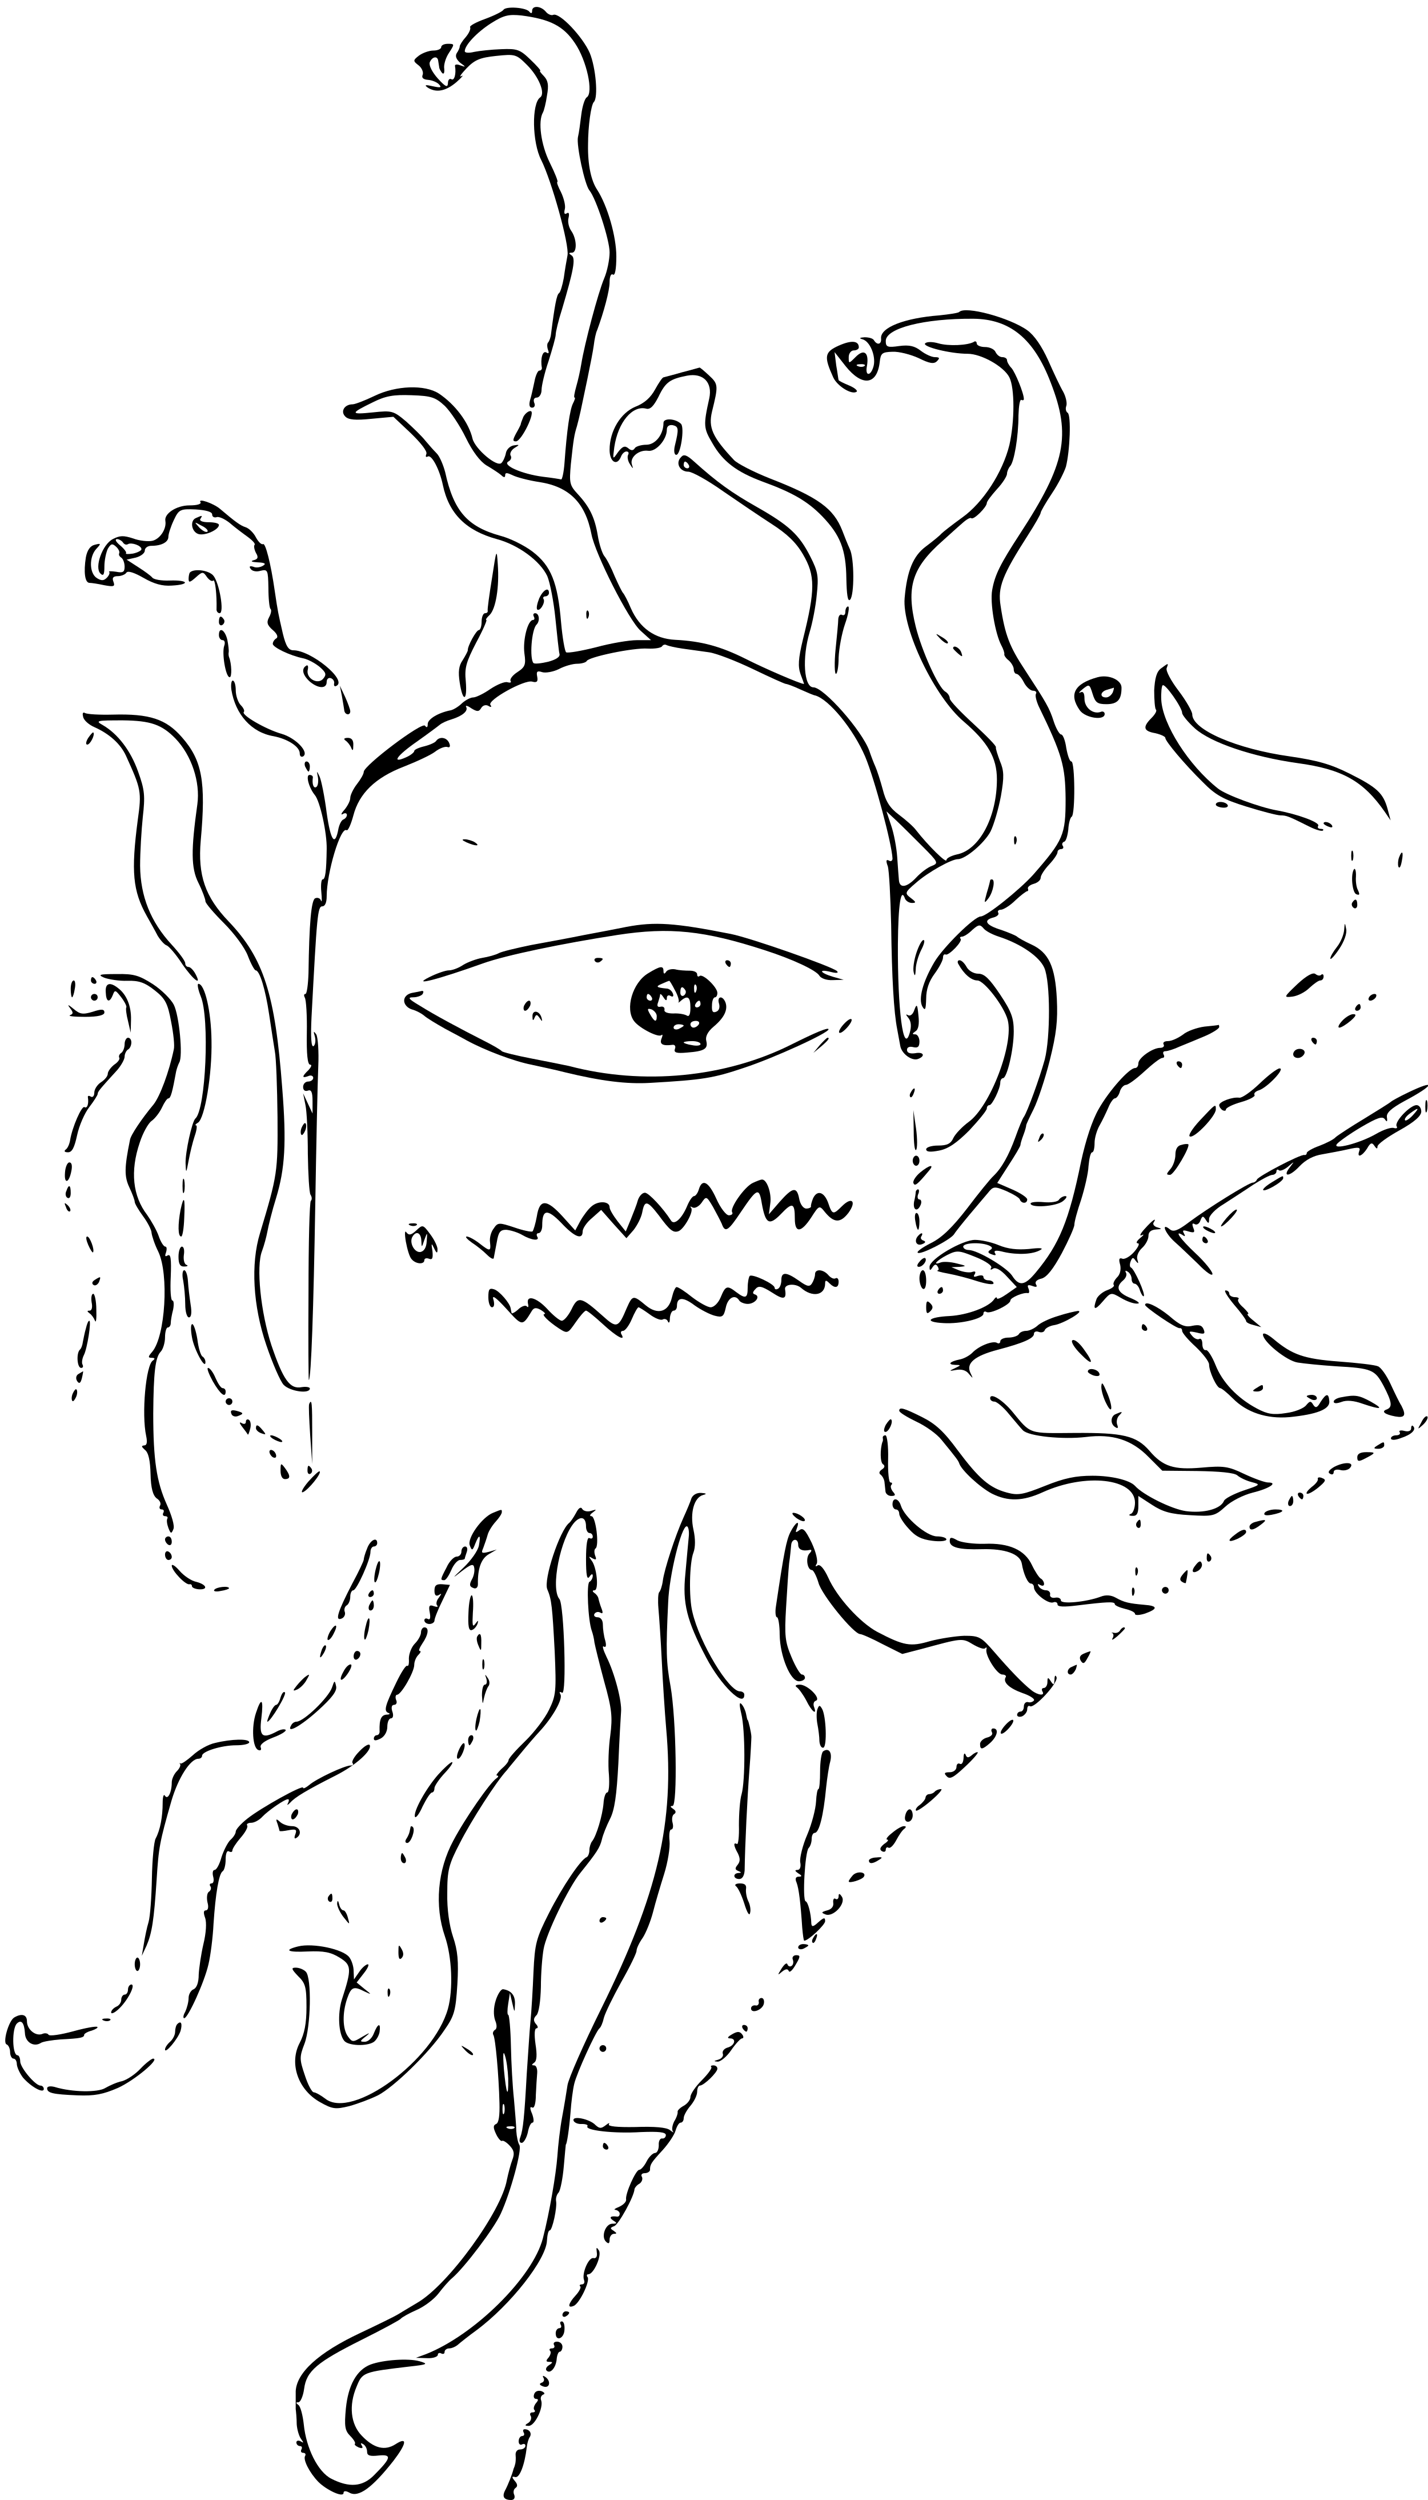 <svg version="1" xmlns="http://www.w3.org/2000/svg" width="565.333" height="989.333" viewBox="0 0 424 742"><path d="M149.5 2.9c-.3.5-2.7 1.7-5.4 2.7-2.8 1-4.8 2.1-4.5 2.5.2.5-.3 1.7-1.3 2.9-1 1.1-1.8 2.4-1.8 2.8 0 .4-.4 1.3-.9 2-.5.9-.1 1.8 1 2.8 1.8 1.3 1.8 1.4.1.8-1-.4-1.7-.3-1.6.2.4 2.3-.2 4.5-1.1 3.9-.5-.3-1 .2-1 1.2-.1 1.4-.7 1.1-3-1.4-1.7-1.9-2.7-3.9-2.4-4.8.7-1.7 2.3-2 2.5-.5.1.5.2 1.4.3 1.9 0 .5.5 1.3.9 1.8.5.4.7-.1.6-1.3-.2-1.1.4-3.2 1.4-4.7 1.7-2.6 1.7-2.7-.3-2.7-1.1 0-2 .4-2 1 0 .5-1 1-2.3 1-1.3 0-3.2.7-4.3 1.5-1.8 1.4-1.8 1.6-.1 2.9.9.7 1.5 2 1.2 2.8-.4.9.2 1.4 1.6 1.5 1.2.1 2.7.7 3.3 1.4.8.9.4 1-1.9.5-2.2-.5-2.6-.4-1.5.4 2.5 1.6 5.3 1.1 8.5-1.6 1.7-1.5 2.3-2.3 1.5-1.8-.8.4-.1-.6 1.5-2.3 2.5-2.6 4.1-3.2 8.8-3.7 5.7-.6 6-.5 9.2 2.7 3.5 3.5 5.5 8.4 3.9 9.6-2.6 1.8-2.4 13.4.3 18.6 3.1 6.2 8.4 25.2 7.8 28.3-.3 1.5-.8 4.5-1.1 6.7-.4 2.2-1 4.2-1.4 4.5-.7.4-1.3 3.6-2.4 12.2-.1 1-.5 2-.8 2.4-.4.3-.4 1.3-.1 2.2.4 1 .2 1.3-.5.8-1.1-.6-1.8 1.9-1.3 4.6 0 .5-.3.8-.8.8-.4 0-1.1 1.5-1.4 3.2-.4 1.8-.9 4.3-1.3 5.5-.4 1.5-.2 2.3.6 2.3.7 0 1-.7.6-1.5-.3-.9 0-1.5.8-1.5.7 0 1.4-1 1.4-2.3 0-1.2.9-5.1 2.1-8.6 1.1-3.5 2.1-7 2.1-7.8 0-.8.8-4.2 1.9-7.6 3.4-11.5 4.1-15.1 2.8-15.9-.9-.6-.9-.8.1-.8 1.6 0 1.5-4.1-.2-6.5-.7-1-1.1-2.7-.8-3.8.3-1.3.1-1.8-.5-1.4-.7.5-.9 0-.6-1.2.3-1-.3-3.3-1.1-5-.9-1.7-1.4-3.1-1.1-3.1.3 0-.7-2.6-2.3-5.8-2.6-5.3-3.5-12.2-2-14.8.3-.5.9-2.8 1.2-5 .6-3.2.3-4.5-.9-5.8-.9-.9-1.4-1.6-1.1-1.6.3 0-1-1.5-2.9-3.3-3.1-3-3.9-3.3-8.7-3.1-2.9.1-6.5.5-8 .8-1.6.4-2.8.3-2.8-.2 0-1.8 3.6-5.6 7.8-8.3 3.8-2.4 5.2-2.7 9.1-2.3 8.4 1.1 12.4 3.1 15.8 8.2 3.5 5.1 5.6 14.8 3.5 16.1-.6.4-1.3 2.7-1.6 5.1-.3 2.5-.7 5.5-1 6.7-.5 2.4 2 14.1 3.4 15.8 2 2.4 6 14.7 6 18.4 0 2.1-.7 5.6-1.6 7.7-1.8 4.2-5.9 19.7-6.8 25.4-.3 1.9-1 5-1.5 6.7-.5 1.8-.8 3.3-.5 3.3.3 0 0 .8-.5 1.8-.9 1.8-1.8 7.9-2.5 17.7-.2 2.7-.7 4.9-1 4.8-.3-.1-2.8-.5-5.4-.8-6.2-.8-12.1-3.4-10.3-4.5.8-.4 1.1-1.2.7-1.8-.3-.6.2-1.6 1.1-2.2 1.7-1 1.6-1.1-.2-.8-1.1.2-2.1 1.2-2.3 2.3-.2 1.1-.8 2.4-1.3 2.9-1.3 1.4-7.8-4.1-8.6-7.2-1.1-4.8-5.2-10.2-10-13.4-4.2-2.7-12.7-2.4-19.1.7-2.9 1.4-5.8 2.5-6.5 2.5-2.4 0-3.7 2.1-2.2 3.6.9 1 3 1.2 7.8.7l6.5-.6 5.1 4.8c3 2.9 5 5.4 4.7 6.2-.3.8-.2 1.1.4.8 1.1-.7 3.5 3.7 4.5 8.5 1.8 8.5 6.9 13.5 16 16 6.4 1.7 12.9 6.5 15 11 .8 1.9 1.9 7.5 2.4 12.5.5 4.9 1 9.7 1.2 10.5.3.9-.8 1.7-3.3 2.4-2.1.5-4 .7-4.4.4-1.2-1.3-.6-9.9.9-11.4 1.1-1.1.8-3.4-.4-3.4-.5 0-.7.4-.4 1 .3.5.2 1-.2 1-1.6 0-3.1 5.9-2.6 9.9.5 3.4.2 4.1-2.1 5.6-1.4.9-2.3 2.1-2 2.6.3.5-.1.6-.9.4-.7-.3-3 .6-5.1 2-2 1.4-4.3 2.5-5.1 2.5-.8 0-2.3.8-3.3 1.7-1 1-2.5 1.9-3.3 2.1-3.7.7-6.9 2.6-6.9 4.1 0 1-.3 1.2-.8.5-.8-1.3-18.2 11.8-18.2 13.7 0 .6-.9 2.2-2 3.6s-2 3.3-2 4.1c0 .9-.8 2.4-1.7 3.5-1 1.1-1.2 1.7-.5 1.3.6-.4 1.2-.3 1.2.3 0 .5-.5 1.1-1 1.3-.6.2-1.2 1.4-1.5 2.7-1 5.5-2.3 3.8-3.5-4.6-.6-4.8-1.6-9.7-2.1-10.8-.9-1.9-.9-1.8-.5.2.2 1.3 0 2.6-.5 2.9-.8.5-1.3-.9-1-2.9 0-.4-.4-.7-1-.7-1.2 0-.2 3.8 1.6 6 1.5 1.8 3.6 11.1 3.5 16-.1 6.6-.4 9-1.2 9-.4 0-.6 1.7-.4 3.7.2 2.1.2 3.3-.1 2.6-.2-.7-1-1-1.7-.7-1.2.5-1.8 7.6-2 22.1-.1 3.5-.5 6.3-.9 6.3-.5 0-.5.5-.2 1.1.4.6.7 5.3.6 10.5-.1 6.2.2 9.4 1 9.4.6 0 .3.7-.5 1.6-2 1.9-2 2.5-.1 1.8.8-.4 1.5-.1 1.5.5s-.7 1.1-1.5 1.1-1.5.7-1.5 1.6c0 1 .6 1.4 1.4 1.1 1-.4 1.4.4 1.4 3.1v3.7l-1.4-3-1.4-3 .7 3.5c.4 1.9.7 8.4.7 14.5.1 6 .4 11.5.8 12.1.4.6.5 1.4.1 1.8-.4.3-.7 12.5-.7 27-.1 14.6 0 26.4.1 26.2.7-.6 1.4-21.4 1.9-51.6.3-18.4.7-37.1.9-41.5.2-4.4-.1-8.6-.6-9.5-.8-1.1-.9-1-.4.7.3 1.2.1 2.4-.4 2.8-.7.4-.9-2.7-.6-8.7 1.6-30.1 1.8-32.8 3.2-32.8.8 0 1.3-1.1 1.3-3 0-6.9 4.1-20.7 5.9-19.6.4.3 1.3-1.7 2-4.3 1.7-6.6 6.5-11.3 15.1-14.6 3.8-1.5 7.9-3.4 9.2-4.4 1.3-1 2.9-1.6 3.6-1.4.7.3 1-.1.6-1.1-.7-1.8-2.9-2.1-3.9-.7-.3.5-1.9 1.2-3.5 1.6-1.7.4-3 1-3 1.4 0 .4-1.1 1.3-2.5 1.9-4.5 2-2.6-.6 3.3-4.7 3.1-2.2 6.2-4.5 6.8-5 .6-.5 2.1-1.2 3.5-1.6 3.2-1 5-2.5 4.3-3.7-.3-.5.4-.4 1.5.4 1.8 1.1 2.3 1.1 3-.1.5-.8 1.4-1 2.1-.6.8.5 1.1.4.6-.3-.9-1.4 10-7.5 12.4-6.9 1.4.4 1.8 0 1.5-1.5-.3-1.5 0-1.8 1.5-1.3 1 .3 3.3-.1 4.9-.9 1.7-.9 4.1-1.6 5.5-1.6 1.3 0 2.6-.4 2.8-.8.5-1.2 13.8-4 18.1-3.7 2.1.1 4-.2 4.3-.7.3-.5.9-.6 1.4-.3.4.2 2.5.7 4.6 1 2.2.3 5.7.8 7.9 1.1 2.2.3 8.1 2.6 13.1 5s9.4 4.4 9.8 4.4c.3 0 2.3.7 4.4 1.7 2 .9 3.9 1.7 4.2 1.7 4.1 1.1 11.4 10 14.9 18.2 2.8 6.7 7.9 25.8 8.1 30.2 0 .7-.5 1-1.1.6-.8-.4-.9.1-.3 1.7.4 1.3.8 9.1 1 17.4.2 15.8.8 26 1.8 31 .3 1.6.7 3.8.9 4.9.4 2.4 3.5 4.6 5.3 3.9 2.3-.9 1.6-2.2-.9-1.7-1.5.2-2.4-.1-2.4-1 0-.8.8-1.1 1.9-.8 1.3.3 1.8-.1 1.8-1.7 0-1.1-.6-2.1-1.2-2.1-1 0-1-.2 0-.9.9-.5 1.2-2.2.9-4.7-.3-3.3-.5-3.6-1.2-1.7-.4 1.3-1.2 2-1.9 1.6-.7-.4-.7-.2.1.8.8 1 1 2.5.4 4.5-1.9 6.5-3.6-6.8-3.5-26.4.1-11.8.9-17 2.1-13.5.3.7 1.2 1.3 2.1 1.3 1.3 0 1.2-.3-.4-1.5-1.8-1.4-1.8-1.6 1.6-4.5 3.5-3.1 10.5-7 12.4-7 2.3 0 7.9-4.8 9.7-8.2 1-2 2.4-6.8 3.1-10.6 1-5.7.9-7.5-.3-10.3-.7-1.9-1.3-3.7-1.2-4.1.2-.4-2.9-3.5-6.7-7-3.8-3.5-7-6.8-7-7.5 0-.7-.6-1.6-1.3-2-2.1-1.2-7-12.1-8.8-19.3-2.9-11.8-1.1-17.5 8-25.5 1.9-1.7 4.4-4 5.7-5.1 1.3-1.2 2.5-1.9 2.8-1.6.7.6 4.6-3.3 4.6-4.5 0-.5 1.4-2.3 3-4.1 1.7-1.8 3-3.9 3-4.6 0-.6.4-1.6.9-2.2 1.2-1.2 2.5-8.7 2.5-15.1.1-2.8.4-4.9.9-4.6.4.2.7.1.7-.3 0-1.7-2.6-8-3.7-9.2-.7-.7-1.3-1.8-1.3-2.3 0-.5-.6-.9-1.4-.9-.8 0-1.6-.7-2-1.5-.3-.8-1.7-1.5-3.1-1.5-1.4 0-2.5-.5-2.5-1.1 0-.5-.4-.8-.9-.4-1.8 1-7.4 1.3-10.5.4-1.7-.5-3.4-.5-3.9 0-1 1 7.5 3.1 12.6 3.1 4.1 0 10.8 3.8 12.4 7 1.6 3.2 1.6 13 0 20.1-2 8.1-7.8 17.1-14 21.5-2.9 2.1-5.6 4.2-6.2 4.8-.5.6-2.6 2.3-4.6 3.8-3.8 2.8-5.6 7.3-6.3 15.3-.8 9.2 8.9 29.4 17.6 36.7 7.1 6.1 9.8 10.7 9.8 17.1 0 11.2-5.2 21-11.9 22.3-1.7.4-3.1 1.1-3.1 1.7 0 1-5.5-4.4-9-8.9-.8-1.1-3.1-3.1-5.1-4.6-2.7-2-3.9-3.9-4.8-7.5-.7-2.6-1.7-5.7-2.2-6.8-.5-1.1-1.3-3.2-1.8-4.7-2.2-6-13.5-18.8-16.6-18.8-2.8 0-3.4-8.7-1.1-16.4.8-2.6 1.8-7.6 2.1-11 .6-5.5.4-6.9-1.9-11.4-3.3-6.5-6.3-9.3-16-14.8-7.4-4.2-11.6-7.2-18.5-13.4-2.2-2-3.1-2.3-3.9-1.3-1.7 1.7-.4 4.3 2.2 4.3 1.1 0 5.8 2.6 10.3 5.8 4.5 3.1 11 7.5 14.4 9.7 4.5 2.9 7.2 5.4 9.3 9 3.7 6.3 3.7 10.5 0 25.3-1.4 5.8-1.5 8-.7 10.3.6 1.6 1.1 2.9 1 2.9-1 0-11.7-4.6-17.2-7.4-7.6-3.8-13.2-5.3-21-5.7-6.1-.3-10.6-3.5-13.2-9.4-.9-2.2-2-4.2-2.3-4.5-.3-.3-1.4-2.5-2.5-5-1-2.5-2.4-5.2-3.1-6-.6-.8-1.5-3.5-1.9-6-.9-5.4-2.4-8.5-5.9-12.3-2.5-2.7-2.6-3.3-2.1-9 .8-7.5 1-8.6 1.8-11.2.3-1.1.8-3.1 1.1-4.5.3-1.4 1.2-5.7 2-9.5.8-3.9 1.7-8.4 1.9-10 .2-1.7.6-3.7 1-4.5 2-5.4 3.7-11.8 3.7-14.2 0-1.7.4-2.7 1-2.3.6.4 1-1.6 1-5.4 0-5.9-2.6-15-5.7-19.8-1.8-2.7-2.8-7.4-2.7-13.3 0-5.7.9-11.8 1.7-12.7 1.4-1.3.6-10.3-1.2-14.6-2.1-4.8-8.9-12-10.8-11.3-.6.3-1.7-.2-2.3-1-1.5-1.7-4-1.8-4-.2 0 .8-.3.9-.8.3-.9-1.3-7-1.7-7.7-.6zm-17.4 117.6c1.7 1.7 4.5 5.9 6.2 9.4 2 4.1 4.2 7 6.1 8.2 1.7 1 3.7 2.3 4.4 2.9.8.8 1.2.8 1.2 0s.6-.7 2.1 0c1.1.6 4.8 1.6 8.2 2.1 8.8 1.4 13.5 6.2 15.3 15.4 1.1 5.9 11.1 25.6 14.6 28.7l3.1 2.8h-4.2c-2.3 0-7.7.9-12.1 2.1-4.4 1.1-8.4 1.8-8.9 1.5-.4-.3-1.1-4.3-1.5-8.8-1-12-3-16.9-8.5-21.1-2.5-1.9-6.8-4-9.6-4.7-9.7-2.7-13.8-7.3-16.3-18.8-.6-2.3-1.7-4.8-2.5-5.6-.9-.9-2.4-2.6-3.4-3.8-1-1.3-3.6-3.8-5.7-5.7-3.8-3.2-4.2-3.3-9.9-2.7-6.8.7-6.8.3 0-3 3.8-1.9 6.1-2.3 11.5-2.1 5.9.2 7.1.6 9.9 3.2zm72.4 17.5c.3.5.1 1-.4 1-.6 0-1.1-.5-1.1-1 0-.6.2-1 .4-1 .3 0 .8.4 1.1 1zM274 251.3c4.6 4.6 4.7 4.9 2.7 5.7-1.2.4-3.3 2-4.6 3.4-2.8 3-5 3.4-5.2.8-.1-.9-.3-4-.5-6.8-.2-2.9-1-7.1-1.8-9.4l-1.4-4.2 3 2.8c1.7 1.6 5.2 5.1 7.8 7.7z"/><path d="M174.1 182.6c0 1.1.3 1.4.6.6.3-.7.2-1.6-.1-1.9-.3-.4-.6.2-.5 1.3zM284.8 92.6c-.3.3-3 .7-5.9 1-10.4.8-17.5 3.6-17.3 6.8.2 1.8-1.1 2.2-2.1.6-.3-.6-1.6-.9-2.8-.9-1.5.1-1.7.3-.6.6 2.2.6 4 4.9 3.3 7.9-.8 3.1-2.6 3.2-2 .1.7-4-.8-5.3-3.3-2.8-2.1 2.1-2.1 2.1-2.1.1 0-1.1.7-2 1.5-2s1.5-.4 1.5-.9c0-2-2.2-2.2-6-.5-4.2 1.9-4.4 3.2-1.6 9.4 1.2 2.6 5.4 5.2 6.9 4.3.5-.3-.5-1.2-2.2-1.9-1.7-.7-3.1-1.4-3.1-1.6-.1-.2-.3-2.1-.7-4.3l-.5-4 3.3 4.2c4.9 6.1 9.3 5.6 10.1-1.2.3-2.7.7-3 3.8-3.1 1.9-.1 5.4.8 7.8 1.9 3.2 1.6 4.5 1.8 5.4.9.9-.9.8-1.2-.6-1.2-1 0-2.9-.9-4.2-1.9-1.8-1.4-3.4-1.8-6.4-1.4-3.5.5-4 .3-4-1.5 0-3.8 11.4-6.7 26-6.6 10.9.1 18 5.9 23 19 6.1 15.7 4.4 24.1-9.2 44.9-5.8 8.9-7.4 12.1-8.2 16.6-.7 3.8.9 13 2.7 16.4.6 1.1 1 2.3.9 2.7-.1.3.5 1.2 1.3 1.8.8.7 1.5 1.9 1.5 2.6 0 .8.4 1.4.8 1.4.5 0 1.5 1.1 2.2 2.5.7 1.4 2 2.5 2.7 2.5.8 0 1.2.4.9.9-.3.5.1 2.1.8 3.7 7 14.4 7.9 17.7 8 27.5 0 10.7-.6 12.2-9.7 22.6-4.1 4.5-13.8 12.3-15.5 12.3-1.9 0-11.3 9.3-13.8 13.6-3.4 5.8-4.8 10.9-3.5 13.2.8 1.3 1 .9 1.1-2.4 0-2.7.8-5.1 2.5-7.4 1.4-1.9 2.5-4 2.5-4.8 0-.7.3-1.1.8-.9.9.4 5.2-4 4.4-4.7-.3-.3-.1-.6.4-.6.6 0 2-.9 3.1-2 1.8-1.6 2.3-1.7 3.3-.5.6.8 2.7 1.9 4.6 2.5 6.7 2.2 12.1 6 13.5 9.3 1.8 4.2 1.8 20.6.1 27.2-1.5 5.4-5.1 15.4-6.2 17-.4.5-1.5 3.2-2.5 6-2 5.5-4.1 9.2-6.5 11.5-.9.8-4.4 5.1-7.8 9.6-4.4 5.7-7.5 8.7-10.7 10.3-2.6 1.3-4.4 2.6-4 2.9.7.8 9.7-3.8 10.8-5.5.4-.7 2.5-3.3 4.5-5.7 2-2.4 4.5-5.3 5.5-6.5 1.6-2 1.9-2.1 5.5-.6 2 .9 3.9 2 4 2.5.5 1.3 2.2 1.3 2.2 0 0-.6-2-1.9-4.5-3l-4.4-1.9 3.4-5.3c1.9-2.9 3.5-5.6 3.5-6 0-.4.4-1.7.9-3s.8-2.5.8-2.8c0-.3 1-2.4 2.2-4.8 1.2-2.4 3.4-8.9 4.8-14.5 2-8 2.4-11.8 2.1-18.2-.5-9.7-2.4-13.8-7.6-16.2-2-.9-3.9-2-4.2-2.3-.3-.3-2.4-1.2-4.7-2-4.6-1.4-5.5-2.9-2.3-3.7 1.1-.3 1.7-.9 1.4-1.4-.3-.5.1-.9.8-.9.7 0 2.7-1.2 4.3-2.8 1.6-1.5 3.2-2.7 3.5-2.7.3 0 .4-.4.2-.8-.1-.5.7-1.1 1.8-1.4 1.1-.3 2-1.1 2-1.8s1.1-2.4 2.5-3.9 2.5-3.1 2.5-3.7c0-.5.5-.9 1.1-.9.5 0 .8-.4.5-.9-.4-.5-.2-1.1.4-1.3.5-.1 1-1.8 1.2-3.6.1-1.9.6-3.6 1-3.8 1.1-.7 1-16.4-.1-16.4-.5 0-1.1-1.8-1.5-4-.3-2.2-1-4-1.5-4s-1.5-1.7-2.2-3.8c-1.3-4.1-2.2-5.6-8.6-15.4-4.5-6.8-5.9-10.3-7.2-19-.9-5.5.5-9.1 8.2-21.1 2-3.1 3.7-6.1 3.7-6.5 0-.4 1.5-3 3.3-5.7 1.9-2.8 3.7-6.4 4.2-8 1.2-4.7 1.6-15.3.5-16-.5-.3-.7-1.2-.4-2 .3-.8-.1-2.7-.9-4.2-.9-1.5-2.9-5.8-4.5-9.4-1.9-4.2-4.1-7.4-6.2-8.9-5.2-3.7-18.4-7.3-20.2-5.4zm-28.1 16c-.3.3-1.2.4-1.9.1-.8-.3-.5-.6.6-.6 1.1-.1 1.7.2 1.3.5z"/><path d="M202.5 110.5c-2.7.8-5.2 1.4-5.5 1.5-.3 0-1.4 1.6-2.5 3.6-1.3 2.4-3.2 4.1-5.8 5.1-4.4 1.8-7.7 7.2-7.7 12.8 0 3.6 2.2 5 3.4 2 .3-.8 1-1.5 1.6-1.5.6 0 .8.4.5 1-.3.5-.1 1.8.5 2.7 1 1.6 1.1 1.6.6.1-.6-2.1 2.1-4.4 4.9-4 2.3.3 5.5-3.3 5.5-6.3 0-1 .7-1.5 1.8-1.3 1.7.4 1.8 1.1.6 6-.4 1.6-.2 2.8.4 2.8 1.3 0 2.5-8.1 1.4-9.2-1.6-1.6-5.2-1.8-5.2-.3 0 3.5-2.4 6.5-5.1 6.5-1.5 0-3.1.5-3.4 1-.5.8-1.1.8-2 0-1-.8-1.7-.5-3 1.2-1.6 2.3-1.6 2.3-1.1-1.5 1.1-7.4 5.4-12.5 9.5-11.4 1.2.3 2.2-.8 3.6-3.5 2.1-4.4 3.4-5.3 8.5-6.3 4.8-.9 7.6 2 6.6 6.7-1.8 8.1-1.7 8.9.9 13.3 3.1 5.5 7.3 8.6 14.8 11.4 9.1 3.3 13.5 5.9 17.8 10.3 5.4 5.6 7.1 9.9 7.2 18.6.1 4.6.4 6.9 1.1 6.2 1.3-1.3 1.3-12.3-.1-15.1-.6-1.3-1.6-3.8-2.2-5.4-2.6-6.6-7.1-9.9-21.5-15.5-4.8-1.9-9.7-4.4-10.7-5.5-6.4-6.8-7.6-9.6-6.5-14.3 1.9-7.7 1.9-8.2-.8-10.7-1.5-1.4-2.8-2.5-2.9-2.4-.1 0-2.4.7-5.2 1.4zM155.4 123.7c-.4 1-.8 2-.8 2.3-.1.3-.7 1.5-1.4 2.7-1 1.9-1 2.3 0 2.3 1.7-.1 6-9 4.3-9-.7 0-1.6.8-2.1 1.7zM59.5 149c.4.6-.9 1-3.3 1-3.7 0-7.5 2.4-7.1 4.6.4 2.3-1.5 5.3-3.8 5.9-1.3.3-4 0-5.8-.7-2.8-.9-3.9-.9-6 .2-3.1 1.6-5.5 8.4-3.7 10.2.9.9 1.2.4 1.2-2.1 0-1.8.5-4.1 1-5.2.9-1.5 1.3-1.7 2.4-.7.8.7 1.2 1.6 1 2-.2.4 0 .9.6 1.3.5.3 1 1.5 1 2.7 0 1.6-.5 1.9-2.5 1.5-1.4-.2-2.4-.2-2.1 0 .3.3 0 1.1-.7 1.8-.9.9-1.6.9-2.9.1-2.3-1.4-2.4-6.3-.2-8.7 1.5-1.6 1.4-1.7-.5-1.2-1.3.3-2.2 1.6-2.6 3.7-.7 4.4-.3 7.6 1.1 7.6.6 0 2.6.3 4.4.7 2.8.5 3.2.4 2.7-1-.5-1.2-.1-1.7 1.3-1.7 1 0 2.2-.5 2.5-1 .4-.7 2.3-.1 5.1 1.5 3.1 1.8 5.6 2.5 8.4 2.3 5.6-.3 5-1.7-.6-1.5-2.5.1-4.8-.3-5.2-.9-.4-.5-2.3-1.9-4.2-3.1l-3.4-2.2 2.7-.6c1.5-.4 2.7-1.3 2.7-2.1s.9-1.4 1.9-1.4c3.1 0 5.1-1.1 5.1-2.7 0-.8.7-3 1.6-4.9 1.5-3.2 1.9-3.4 6.5-3.2 3.1.2 4.9.7 4.9 1.5 0 .7.6 1 1.3.8.6-.3 2.4.5 3.9 1.7 1.5 1.3 3.9 3.1 5.3 4.1 1.5 1.1 2.4 2.1 2.1 2.4-.3.3-.1 1.4.4 2.4.8 1.3.6 1.9-.8 2.2-.9.3-.4.5 1.3.6 2.2.1 2.6.4 1.6 1-.8.5-2.1.7-2.9.3-1-.3-1.3-.1-.8.6.4.7 1.7 1 3 .6 2.1-.5 2.2-.2 2.3 5.1 0 3.1.3 5.9.6 6.2.4.3.2 1.4-.4 2.5-.8 1.5-.6 2.3 1.1 3.8 1.3 1.1 1.7 2.1 1 2.5-.5.3-1 1-1 1.6 0 1 5.1 3.5 9.1 4.3 1.4.3 3.6 1.5 4.9 2.6 1.8 1.6 2 2.2 1 3.4-1.6 2-5.3-.1-4.6-2.7.2-.9 0-1.5-.5-1.1-1.5.9-1 2.8 1.1 4.7 2.5 2.1 5 2.2 5 .1 0-.9.6-1.4 1.3-1.1.6.2 1.1 1 .9 1.6-.1.7.2 1 .8.6 3-1.8-7.7-10.5-12.9-10.5-1.4 0-2.2-1.2-3.1-4.9-1.4-6.1-1.5-6.5-2.4-12.6-1.2-8.4-2.8-14.5-3.5-14-.5.2-1.4-.7-2.1-2-.7-1.4-2.1-2.7-3-3-1.6-.5-3.1-1.6-7.7-5.5-1.9-1.6-6.5-3.2-5.8-2zm-23 12c.4.6 1 .8 1.5.5 1-.6 4 .4 4 1.5 0 .4-1.1 1-2.5 1.3-1.4.2-2.3.2-2.1-.1.3-.2-.5-1.3-1.7-2.3-1.2-1-1.7-1.8-1-1.9.6 0 1.5.5 1.8 1z"/><path d="M58.3 153.7c-2 .7-1.5 4.1.6 4.8 2 .6 6.1-1.3 6.1-2.7 0-.5-1.4-.8-3.1-.8-1.7 0-2.8-.4-2.4-1 .7-1.1.6-1.1-1.2-.3zm3.3 4.1c-.4.3-1.4-.2-2.4-1.2-1.6-1.8-1.6-1.8.6-.6 1.3.6 2.1 1.4 1.8 1.8zM146.1 171.5c-.8 4.9-1.4 9.3-1.3 9.7.1.5-.2.8-.8.8-.5 0-1 1.1-1 2.5s-.4 2.5-.8 2.5c-.8 0-3.4 4.8-3.3 6 0 .3-.7 1.6-1.5 2.9-1.2 1.7-1.4 3.5-.9 6.7.9 5.9 2.3 5.6 1.8-.4-.4-4 .1-5.7 3.1-11.5 2-3.7 3.3-6.7 3-6.7-.3 0 .1-.7 1-1.5 1.8-1.8 2.9-8.2 2.4-15-.3-4.8-.4-4.6-1.7 4zM56.4 169.9c-.2.2-.4 1.1-.4 1.9 0 1.2.4 1.1 2.1-.4 2-1.8 2.2-1.8 3.3-.2.7 1 1.6 1.5 1.9 1.1.6-.5 1.1 4.3 1 8.4-.1.7.4 1.3.9 1.3 1.5 0-.1-9.2-1.9-11.2-1.4-1.6-5.7-2.1-6.9-.9zM160.1 177.6c-.6 1.5-.9 2.9-.6 3.3.8.7 2.5-2.1 1.9-3.1-.3-.4 0-.8.5-.8.6 0 1.1-.5 1.1-1 0-1.9-1.7-1-2.9 1.6zM251 181.6c0 .8-.4 1.2-1 .9-.5-.3-1 .2-1.1 1.2 0 1-.4 5.1-.8 9-.4 4-.3 7.3.1 7.3s.8-2.1.8-4.8c.1-2.6.9-7.1 1.9-10 1-2.8 1.4-5.2.9-5.2-.4 0-.8.7-.8 1.6zM65 184.6c0 .8.5 1.2 1 .9.6-.4.8-1.1.5-1.6-.9-1.4-1.5-1.1-1.5.7zM65 188.5c0 .8.5 1.5 1.1 1.5.6 0 .8.7.5 1.6-.8 2.1.4 9.4 1.6 9.4.7 0 .6-4-.2-6-.1-.3-.2-.9-.1-1.4.1-.5-.1-2.2-.4-3.7-.7-3-2.5-4-2.5-1.4zM279.2 189.6c1 1 2 1.6 2.2 1.3.3-.3-.5-1.1-1.7-1.8-2.1-1.3-2.1-1.2-.5.5zM283 192.4c0 .2.7.9 1.5 1.6 1.3 1.1 1.4 1 .9-.4-.5-1.4-2.4-2.3-2.4-1.2zM344.7 198.4c-1.3 1-1.8 2.9-2 6.5 0 2.8.2 5.3.5 5.7.4.3-.2 1.4-1.3 2.5-2.7 2.7-2.4 3.9 1.1 4.5 1.7.4 3 1 3 1.4 0 1 5.7 7.8 11.1 13.1 3.8 3.9 6.2 5.2 13 7.3 4.5 1.4 9.1 2.6 10.1 2.6 1.8 0 2.5.3 8.7 3.4 1.8.9 3.6 1.4 3.9 1.1.3-.3 0-.5-.7-.5s-1-.4-.7-.9c.6-1-6.2-3.5-12.4-4.6-5-.9-15.1-4.6-17.4-6.5-8.7-6.9-16.4-19-16.8-26.3-.1-2 .1-4 .4-4.3.7-.7 5.8 6.6 5.8 8.2 0 .6 1.7 2.7 3.8 4.6 4.7 4.2 17 8.4 30.5 10.3 13.3 1.8 19.5 5.3 25.9 14.5l1.7 2.5-.9-3.4c-1.3-4.7-3.1-6.4-11.3-10.5-5.6-2.8-9.5-3.9-17.7-5.1-15.8-2.2-29-7.9-29-12.5 0-.8-1.8-4-4-6.9-2.3-3-3.9-6-3.6-6.8.6-1.6.6-1.6-1.7.1zM325.9 201c-6.9 1.9-8.6 5.1-5.3 9.8 1.6 2.3 7.4 3.2 7.4 1.1 0-.6-.6-.9-1.2-.6-2.3.8-4.8-1.3-4.8-3.9 0-1.7-.4-2.3-1.2-1.9-.7.4-.4-.1.7-1 1.9-1.5 2-1.5 2.9 1.4.8 2.6 1.4 3.1 4.1 3.1 3.3 0 4.5-1.3 4.5-4.9 0-2.3-3.8-4-7.1-3.1zm4.5 4.5c-.4.8-1.2 1.5-2 1.5-2 0-1.7-1.8.4-2.3.9-.3 1.8-.5 1.9-.6.1 0 0 .6-.3 1.4zM68.7 204.7c1.2 7.4 6 12.7 12.5 13.8 4.2.8 7.8 3.1 7.8 5.1 0 .8.4 1.2 1 .9 1.9-1.2-2.2-5.5-6.4-6.7-4.6-1.3-12.1-5.6-11.2-6.5.3-.3-.1-1.2-.9-2s-1.5-2.8-1.5-4.4c0-1.6-.4-2.9-.9-2.9-.4 0-.6 1.2-.4 2.7zM101.5 206.5c.3 1.6.6 3.6.7 4.2.1 1.5 1.8 1.8 1.8.4 0-.5-.7-2.4-1.5-4.2l-1.6-3.4.6 3zM24.7 212.8c.2 1 1.7 2.3 3.3 3 4.5 2 7.8 5 9.4 8.5 4.5 9.9 4.7 10.6 3.5 19.1-2 15.3-1.5 21 2.7 28.5 1 1.8 2.5 4.4 3.2 5.8.8 1.3 2 2.7 2.7 2.9.7.3 2.8 2.7 4.6 5.5 3.3 4.8 6 6.8 3.9 2.9-.6-1.1-1.5-2-2-2-.6 0-1-.5-1-1.1 0-.7-1.8-3.1-4-5.5-6.3-6.8-9.3-14.4-9.4-23.4 0-4.1.4-10.7.8-14.5.7-6.2.6-8-1.4-13.5-2.2-6.2-6-11.2-10.5-13.8-2.3-1.3-1.8-1.4 6-1.4 8.2.1 11.5 1.2 15.6 5.4 4.8 5 7.4 12.9 6.5 19.5-1.9 13.6-1.9 18.9.3 23.3 1.2 2.4 2.1 4.9 2.1 5.5 0 .6 2.5 3.5 5.5 6.5 3.1 3.1 6.2 7.3 7.1 9.7.9 2.4 2 4.3 2.3 4.3 1.2 0 2.9 5.6 4 13 .6 4.1 1.4 9.1 1.7 11 .4 1.9.7 10.7.8 19.5.1 16.4 0 17.2-5.2 34.5-2.8 9.1-2.1 21.6 1.9 33.3 1.8 5.3 4.1 10.6 5.1 11.7 1.9 2 7.8 2.8 7.8 1.1 0-.4-1.1-.6-2.4-.4-3.5.7-5.5-2.1-9-12.4-3.2-9.8-4.6-23.4-2.8-28 .6-1.6 1.3-4.2 1.6-5.8.3-1.7 1.4-6.2 2.6-10 2.6-8.6 3.1-16.3 1.8-32.5-2.1-28-5.5-38.6-15.9-49.5-7-7.3-9.2-13.7-8.3-24 1.6-17.6.4-23.9-5.6-30.7-4.7-5.4-9.6-7-20.5-6.7-4 .1-7.7-.1-8.3-.5-.6-.3-.8.1-.5 1.2z"/><path d="M26.2 219c-.7 1.1-.8 2-.3 2 .9 0 2.4-3 1.8-3.6-.1-.2-.8.6-1.5 1.6zM102.6 219.8c.6.4 1.4 1.4 1.7 2.2.4 1 .6.8.6-.8.1-1.5-.5-2.2-1.6-2.2s-1.4.3-.7.8zM90.6 227.5c.4.8.8 1.5 1 1.5.2 0 .4-.7.4-1.5s-.4-1.5-1-1.5c-.5 0-.7.7-.4 1.5zM361 238.8c0 .4.9.8 2 .9 1.1.1 1.8-.2 1.5-.8-.7-1.1-3.5-1.2-3.5-.1zM393 244.4c0 .2.7.7 1.6 1 .8.3 1.2.2.9-.4-.6-1-2.5-1.4-2.5-.6zM301.1 249.6c0 1.1.3 1.4.6.6.3-.7.2-1.6-.1-1.9-.3-.4-.6.2-.5 1.3zM138.5 250c2.7 1.2 4.3 1.2 2.5 0-.8-.5-2.2-.9-3-.9-1 0-.8.3.5.9zM401.2 254c0 1.4.2 1.9.5 1.2.2-.6.2-1.8 0-2.5-.3-.6-.5-.1-.5 1.3zM415.4 254.5c-.3.8-.4 2-.2 2.7.3.7.7.1 1-1.5.6-2.9.1-3.6-.8-1.2zM401.9 258.2c-.9 1.9-.3 6.8.8 7.2 1 .4 1.1.1.5-1.2-.5-.9-.7-2.7-.6-4 .1-1.8-.3-2.9-.7-2zM294 261.3c0 .1-.4 1.8-1 3.7-.9 3.2-.8 3.3.5 1.6 1.4-1.9 2.1-5.6 1-5.6-.3 0-.5.1-.5.3zM401.5 267.9c-.3.5-.1 1.2.5 1.6.5.3 1-.1 1-.9 0-1.8-.6-2.1-1.5-.7zM186 275.1c-2.5.5-8.1 1.6-12.5 2.4-4.4.9-11.5 2.2-15.9 3-4.3.9-8.6 1.9-9.5 2.4-.9.5-3.1 1.1-4.9 1.4-1.8.3-4.4 1.3-5.7 2.1-1.3.9-3.2 1.6-4.2 1.6s-3.6.9-5.8 2c-5.6 2.8 2.3.8 16-4.1 6.7-2.4 23.6-5.9 39.8-8.4 15.6-2.4 25.8-1.3 43.7 4.5 8.4 2.7 15.4 6 16.3 7.6.5.8 2.2 1.4 4 1.3l3.2-.1-3.2-.9c-4-1.2-4.4-2.4-.5-1.4 1.6.4 2.3.3 1.7-.3-1.6-1.4-25.5-9.8-31.5-11-16.7-3.3-22.5-3.7-31-2.1zM399.1 276c-.1 1.4-1 3.6-2.1 5s-2 2.9-2 3.5c0 .5 1.2-.7 2.6-2.8 1.5-2.2 2.4-4.7 2.1-6-.4-2-.4-2-.6.3zM272.1 282.8c-.7 2.1-1.1 4.7-.8 5.8.3 1.3.5 1.1.6-.9 0-1.5.8-4.1 1.6-5.7.9-1.7 1.2-3 .7-3s-1.4 1.7-2.1 3.8z"/><path d="M176.6 285.2c.3.5 1 .6 1.5.3 1.3-.9 1.1-1.2-.6-1.2-.8 0-1.2.4-.9.9zM215.5 286c.3.5.8 1 1.1 1 .2 0 .4-.5.4-1 0-.6-.5-1-1.1-1-.5 0-.7.4-.4 1zM284.6 286.2c1.6 2.9 3.8 4.8 5.6 4.8 2 0 7.9 7.6 9 11.7 1.9 7.1-5.2 25.7-11.6 30.3-1.9 1.4-3.9 3.5-4.5 4.7-.8 1.8-1.9 2.3-4.6 2.3-1.9 0-3.5.5-3.5 1.1 0 .8 1.2.9 3.8.4 2.7-.5 5.2-2.2 9-6 2.8-3 5.2-5.9 5.2-6.5 0-.5.3-1 .8-1 .8 0 3.2-4.9 3.2-6.7 0-.7.4-1.3.8-1.3 1.2 0 3.2-8.5 3.2-13.9 0-4-.7-5.9-4.1-11-3.1-4.6-4.6-6.1-6.4-6.1-1.4 0-2.9-.9-3.5-2-.6-1.1-1.5-2-2.1-2-.6 0-.7.6-.3 1.2zM192.4 288.9c-4.6 2.8-6.9 10.6-4.1 14.2 1.6 2.1 7.3 5 8.1 4.1.4-.3.4.1 0 1.1-.6 1.6.3 2.2 3.3 1.8.7-.1 1 .5.7 1.2-.4 1.1.4 1.4 3.6 1.1 5.2-.4 6.3-1.1 5.7-3.5-.3-1.2.4-2.7 2.2-4.2 3.1-2.6 4.3-5 3.5-7.2-.9-2.2-2.6-1.8-1.9.4.3 1.1 0 2.1-.9 2.4-1 .4-1.3-.2-1.2-1.9 0-1.3.4-2.4.9-2.4.4 0 .7-.6.7-1.3 0-1.7-4.4-5.9-5.3-5-.4.3-.7.1-.7-.5 0-.7-1-1.1-2.2-1.1-1.3 0-3.2-.1-4.3-.4-1.1-.2-2.3.1-2.7.7-.5.8-.8.7-.8-.2 0-1.7-1-1.5-4.6.7zm8 5c.9 1.6 1.3 3.1 1.1 3.5-.3.3.1.2.7-.4 2-1.7 2.8-1.1 2.8 2.1 0 2-.4 2.8-1.1 2.3-.7-.4-2.5-.7-4-.6-1.7 0-2.8-.4-2.6-1.1.1-.7-.4-1.1-1.2-.9-.9.2-1.1-.3-.7-1.3.3-.9.6-2 .6-2.3 0-.4.5 0 1 .8.7 1.1 1 1.1 1 .2 0-.7.5-1 1.1-.6.7.4 1 .1.7-.7-.3-.8-1.1-1.5-1.9-1.5-3.1-.3-3.3-.6-1.4-1.4 1.1-.5 2.1-.9 2.2-.9.1-.1.9 1.2 1.7 2.8zm6.3.3c-.3.8-.6.5-.6-.6-.1-1.1.2-1.7.5-1.3.3.3.4 1.2.1 1.9zm-3.2-.3c.3.5.1 1.2-.5 1.6-.5.3-1-.1-1-.9 0-1.8.6-2.1 1.5-.7zm-10 2.1c.3.5.1 1-.4 1-.6 0-1.1-.5-1.1-1 0-.6.2-1 .4-1 .3 0 .8.4 1.1 1zm14.5 2c0 .5-.5 1-1.1 1-.5 0-.7-.5-.4-1 .3-.6.8-1 1.1-1 .2 0 .4.4.4 1zm-13 3.6c0 2-.7 1.7-2-.6-.9-1.6-.8-1.8.5-1.4.8.4 1.5 1.2 1.5 2zm12.5 2.4c-.3.5-1 1-1.6 1-.5 0-.9-.5-.9-1 0-.6.7-1 1.6-1 .8 0 1.2.4.9 1zm-4.5.4c0 .2-.7.6-1.5 1-.8.3-1.5.1-1.5-.4 0-.6.7-1 1.5-1s1.5.2 1.5.4zm5 5.5c0 .4-1.1.6-2.5.3-1.4-.2-2.5-.6-2.5-.8 0-.2 1.1-.4 2.5-.4s2.5.4 2.5.9zM385.2 292.1c-4.1 3.9-4.1 4-1.5 3.7 1.6-.2 3.8-1.3 5.1-2.6 1.3-1.2 2.7-2.2 3.2-2.2.6 0 1-.5 1-1.2 0-.6-.3-.8-.7-.5-.3.4-1.1.3-1.7-.2-.7-.6-2.6.4-5.4 3zM31 290.2c1.4.5 4.5 1 6.8.9 3.4-.1 5.2.5 8.1 2.8 3.2 2.5 3.9 3.9 4.9 9.3.7 3.5 1.1 7.2.8 8.3-1.4 6.7-4.1 13.9-6 16.3-3.5 4.2-6.8 9.1-7 10.5-1.7 8.3-1.7 10.9-.2 14.1.9 1.9 1.6 3.8 1.6 4.3s1.1 2.4 2.5 4.3 2.5 4.1 2.5 4.9c.1.9.9 3.4 2 5.6 3.2 6.7 2.1 25.1-1.8 29.7-1.3 1.5-1.3 1.8-.1 1.8.9 0 1 .3.3.8-2.1 1.3-3.4 15.9-2 22.4.4 1.9.2 2.8-.6 2.8-.9.1-.8.4.2 1.3 1.1.8 1.6 3.2 1.7 7.2.1 4.2.7 6.3 1.8 7.2 1 .6 1.4 1.6 1 2.2-.3.6-.1 1.1.5 1.1s.8.4.5 1c-.3.5-.1 1 .5 1s.9.3.7.7c-.3.5-.1 1.7.3 2.8.7 1.8.9 1.8 1.5.3.4-.9-.5-4-2-7.3-3-6.7-4-13.1-4-27 .1-12.2.6-16.6 2.2-18.3.7-.7 1.3-2.7 1.3-4.3 0-1.6.4-2.9.8-2.9.5 0 .9-.6.9-1.3 0-.7.3-2.5.7-4 .3-1.5.2-2.7-.2-2.7-.5 0-.7-3.2-.5-7.1.2-5.2 0-6.8-.9-6.3-.8.5-.9.2-.5-.9.3-1 .2-1.7-.2-1.7-.5 0-1.4-1.4-2-3.2-.6-1.7-2.2-4.5-3.4-6.2-4.3-5.6-5.1-13-2.2-21.5.9-2.8 2.5-5.7 3.5-6.4 1-.7 2.4-2.5 3.1-4 .7-1.5 1.5-2.7 1.9-2.7.7 0 1.2-2 2.3-8 .2-.9.6-2 .9-2.6 1.2-1.8 0-14.1-1.6-17.2-.8-1.6-3.6-4.4-6.2-6.1-4.1-2.6-5.6-3.1-10.8-3-5.2 0-5.7.2-3.6 1.1zM27 291c0 .5.5 1 1.1 1 .5 0 .7-.5.4-1-.3-.6-.8-1-1.1-1-.2 0-.4.4-.4 1zM21 293.5c0 1.4.2 2.5.4 2.5s.6-1.1.8-2.5c.3-1.4.1-2.5-.3-2.5-.5 0-.9 1.1-.9 2.5z"/><path d="M31.4 294.5c.1 2.9 1.1 3.3 2.1.8.6-1.6.8-1.5 2.5.7 1 1.3 1.7 2.7 1.5 3-.2.3 0 2.1.5 4l.8 3.5.1-3.8c.1-4.1-1.3-7.5-3.8-9.4-2.5-2-3.9-1.5-3.7 1.2zM59.6 295.7c2.7 6.4 1.5 33.6-1.6 36.3-1 .9-3 10-2.9 13.3.1 3.1.2 3 .9-.8.4-2.2 1.2-5.5 1.8-7.3.6-1.7.8-3.2.4-3.2s-.1-.4.6-.8c2-1.3 4.2-14.3 4-24.3-.1-8.8-2-16.9-3.9-16.9-.4 0-.1 1.7.7 3.7zM122.3 294.7c-1.4.3-2.3 1.2-2.3 2.3 0 1.1 1 2.2 2.3 2.6 1.2.3 2.9 1.2 3.7 1.9.8.7 3.6 2.4 6.1 3.8 2.5 1.3 5.4 2.9 6.5 3.5 5.3 2.9 14 6.2 19.2 7.2 3.1.7 7.5 1.6 9.7 2.2 11.1 2.7 18.6 3.6 25.5 3.2 15.8-.9 18.8-1.4 28-4.5 8.8-2.9 25-10.3 25-11.4 0-.7-4 1-11 4.5-19.5 9.8-44 12.2-66 6.4-1.4-.3-6.3-1.3-11-2.2-4.7-.9-8.7-1.9-9-2.2-.3-.4-2.7-1.8-5.5-3.2-6.7-3.4-14.2-7.4-19-10.4-3.2-1.9-3.6-2.4-1.8-2.4 1.2 0 2.5-.5 2.8-1 .3-.6.3-.9-.2-.9-.4.1-1.8.4-3 .6zM27 296c0 .5.5 1 1 1 .6 0 1-.5 1-1 0-.6-.4-1-1-1-.5 0-1 .4-1 1zM406.5 296c-.3.5-.2 1 .4 1 .5 0 1.3-.5 1.6-1 .3-.6.2-1-.4-1-.5 0-1.3.4-1.6 1z"/><path d="M155.6 298.5c-.3.8-.1 1.5.3 1.5.5 0 1.1-.7 1.5-1.5.3-.8.1-1.5-.3-1.5-.5 0-1.1.7-1.5 1.5zM20.8 299.2c1 1.3 1 1.7 0 2.1-.7.3 1.3.5 4.5.5 3.9 0 5.7-.5 5.7-1.3 0-1-.8-1.1-3.5-.2-3 .9-3.8.7-5.7-.9-1.6-1.3-1.9-1.4-1-.2zM402.5 299c-.3.5-.1 1 .4 1 .6 0 1.1-.5 1.1-1 0-.6-.2-1-.4-1-.3 0-.8.4-1.1 1zM158.1 301.7c0 1.2.2 1.4.6.4.5-1.1.7-1.1 1.5 0 .8 1.2.9 1.2.6 0-.6-2.2-2.8-2.5-2.7-.4zM398.5 303c-1 1.1-1.4 2-.8 2 .5 0 2-.9 3.3-2 1.6-1.4 1.9-2 .8-2-.8 0-2.3.9-3.3 2zM250.5 304c-1 1.1-1.6 2.2-1.3 2.5.3.3 1.3-.4 2.3-1.5 1-1.1 1.6-2.2 1.3-2.5-.3-.3-1.3.4-2.3 1.5zM357.6 304.7c-2.2.3-5.1 1.3-6.4 2.4-1.4 1-3.3 1.9-4.4 1.9-1.1 0-1.6.4-1.3 1 .3.5-.1 1-1 1-2.3 0-6.5 3-6.5 4.6 0 .8-.4 1.4-1 1.4-1.7 0-7.7 6.7-10.8 12.2-1.9 3.3-3.8 9.1-5.2 15.5-3.6 17.7-6.5 24.6-13.4 32.9-3.3 4-5 4.3-7.1 1-1.7-2.5-10.3-7.6-12.9-7.6-.9 0-1.6-.5-1.6-1 0-1.1 4.9-1.4 7.5-.4 1.2.5 1.3.9.5 1.4-.8.5-.7.9.5 1.3 1 .4 1.4.3.9-.4-.4-.8.4-.9 2.7-.3 4.1.9 8.6.7 10.8-.6 1.1-.6-.1-.7-3.4-.3-3.5.3-6.2 0-8.9-1.1-2.1-.9-5.3-1.6-7.1-1.6-3.8 0-13.5 5.7-13.5 8 0 1.2.2 1.2.9.1.6-.9 1.1-1 1.5-.2.4.6.4 1.2-.1 1.2-.4.1 1 .5 3.2.9s6.1 1.4 8.8 2.3c2.6.8 4.7 1.1 4.7.6 0-.5-.7-.9-1.5-.9s-1.5-.4-1.5-1c0-.5-.7-.6-1.7-.3-1.1.4-1.4.3-.9-.5.4-.7.2-1-.7-.7-.7.3-2.4.1-3.8-.4l-2.4-1 2.5-.1c2.1-.2 2-.3-.9-1-1.9-.5-4-.6-4.8-.3-2.6 1-1.2-.6 1.9-2.2 3-1.5 3.5-1.4 8.5.6 3 1.2 5 2.6 4.6 3.2-.4.6-.1.7.6.2.8-.4 2.3.4 4.1 2.4l2.9 3.1-3 2.1c-1.6 1.1-2.9 1.7-2.9 1.2 0-.4-.4-.3-.8.3-1.5 2.3-7.9 4.7-13.2 5-6.5.3-7.8 1.8-1.8 2.1 4.9.3 11.8-1.3 11.8-2.8 0-.6.4-.8.9-.5 1.1.7 7.1-2.2 7.1-3.4 0-.9 3.9-2.5 5.2-2.2.4.1.5-.5.2-1.3-.5-1.1-.2-1.3 1.2-.8 1.1.4 1.5.3 1-.5-.4-.7.2-1.4 1.6-1.7 1.6-.4 3.5-2.8 6.1-7.6 2-3.8 3.7-7.6 3.7-8.4 0-.9.9-4.2 2-7.4 1-3.2 2.1-7.7 2.2-10 .2-2.2.6-4.1 1.1-4.1.4 0 .7-1.2.7-2.8 0-1.5.7-3.8 1.5-5.2.8-1.4 1.9-3.7 2.6-5.3.6-1.5 1.5-2.7 1.9-2.7.5 0 1.2-.9 1.5-2 .3-1.1 1.2-2 1.8-2 .7 0 3.1-1.8 5.5-4s4.7-4 5.3-4c.6 0 .7-.5.4-1-.3-.6-.1-1 .5-1 .7 0 2.6-.6 4.3-1.4 1.8-.7 5.1-2.1 7.5-3.1 2.3-1 4.2-2.2 4.2-2.7 0-.4-.1-.7-.2-.6-.2.1-2.1.3-4.2.5zM37 309.9c0 1.1-.5 2.3-1 2.6-.6.4-.8 1-.6 1.4.3.4-.4 1.4-1.5 2.1-1 .8-1.9 2-1.9 2.7 0 .7-.9 1.8-2 2.5s-2 2.1-2 3.1-.5 1.5-1 1.2c-.6-.4-1-.3-.9.2.3 1.9-.2 3.4-1 2.9-.8-.6-3.7 6-4.3 9.9-.2 1.1-.7 2.3-1.3 2.7-.6.5-.3.8.7.8 1.2 0 1.9-1.4 2.7-5.1.6-2.8 2.2-6.5 3.6-8.3 1.4-1.8 2.5-3.6 2.5-3.9 0-.7.6-1.4 5.8-7.1 1.2-1.4 2.2-3.2 2.2-4 0-.8.5-1.8 1-2.1.6-.3 1-1.3 1-2.1s-.4-1.4-1-1.4c-.5 0-1 .9-1 1.9zM243.4 310.2l-1.9 2.3 2.3-1.9c2.1-1.8 2.7-2.6 1.9-2.6-.2 0-1.2 1-2.3 2.2zM389.5 309c.3.5.8 1 1.1 1 .2 0 .4-.5.4-1 0-.6-.5-1-1.1-1-.5 0-.7.4-.4 1zM384.5 311.8c-1 1-.5 2.2.9 2.2.8 0 1.6-.6 1.9-1.3.5-1.3-1.7-1.9-2.8-.9z"/><path d="M349.5 316c.3.5.8 1 1.1 1 .2 0 .4-.5.4-1 0-.6-.5-1-1.1-1-.5 0-.7.4-.4 1zM374 321.6c-2.5 2.4-5.2 4.3-6 4.2-2.1-.3-6 1.2-6 2.2 0 .5.5 1.2 1 1.5.6.3 1 .2 1-.2 0-.5 2-1.5 4.5-2.2 2.5-.7 4.3-1.7 4-2.1-.3-.5.3-1.1 1.3-1.4 2.5-.8 8-6.6 6.1-6.5-.8.1-3.4 2.1-5.9 4.5zM418 324.3c-2.5 1.2-4.7 2.4-5 2.7-.3.3-3.8 2.5-7.9 5-4 2.4-7.8 4.9-8.5 5.5-.6.7-2.8 1.8-4.9 2.6-2 .7-3.7 1.7-3.7 2.1 0 .4-.3.7-.7.6-1.1-.3-13.7 6.3-14.1 7.3-.2.5-.8.9-1.2.9-1.2 0-13.4 7.6-18.9 11.7-3.4 2.6-4.7 3-5.7 2.2-2.8-2.3-1.5 1.1 1.4 3.7 1.5 1.3 4.6 4.3 7 6.6 2.3 2.4 4.2 3.7 4.2 2.9 0-.7-2.2-3.5-5-6.1-4.7-4.4-6.5-7.1-3.8-5.4.7.5.8.3.3-.6-.5-.9-.2-1 1.4-.5 1.7.5 2 .3 1.4-1.1-.4-1.1-.3-1.5.4-1.1.6.4 1.4-.1 1.7-1 .6-1.5.8-1.5 1.6-.3.8 1.3 1 1.2 1-.2 0-1 1.9-3 4.3-4.4 2.3-1.5 6.2-4 8.7-5.7 2.5-1.6 5.1-3 5.8-3 .6 0 1.2-.5 1.2-1 0-.6.3-.7.7-.4.3.4 1.6-.1 2.7-1 2-1.7 2-1.7.7 0-2.5 3.1-.3 3.1 2.7-.1 1.9-2 4.2-3.2 6.8-3.6 2.1-.4 5.6-1 7.7-1.5 3.1-.7 3.7-.6 3.3.5-.8 2.2.8 1.6 2.3-.7 1-1.8 1.5-1.9 2.2-.8.6.9.9 1 .9.2 0-.7 2.9-2.8 6.5-4.8 4.5-2.5 6.5-4.3 6.5-5.6 0-1-.6-1.9-1.4-1.9-1.9 0-6.7 5-5.9 6.3.3.5 0 .7-.8.5-.8-.3-3.2.5-5.4 1.8-4.9 2.8-13.2 4.9-11.5 2.9.6-.7 3.8-3 7.2-5 4.8-2.8 6.3-3.3 7-2.3.6.9.8.8.6-.6-.2-1.3 1.2-2.6 5.2-4.8 8.9-4.7 9.7-6.7 1-2.5zm1.5 6.7c-1 1.1-2.1 1.8-2.3 1.5-.3-.3.3-1.2 1.4-2 2.7-2 3-1.8.9.5zM270.5 324.1c-.4.6-.5 1.2-.2 1.5.2.3.7-.2 1-1.1.7-1.7.1-2-.8-.4z"/><path d="M423.2 328.5c0 1.6.2 2.2.5 1.2.2-.9.2-2.3 0-3-.3-.6-.5.1-.5 1.8zM356.3 332.5c-2.4 2.6-3.6 4.6-3 4.8 1.4.6 7.7-6.1 7.7-8 0-1.8 0-1.8-4.7 3.2zM271.3 335.8c0 3.5.3 5.9.7 5.5.4-.4.4-3.3 0-6.3l-.8-5.5.1 6.3zM89.6 334.6c-.4.9-.4 1.9-.1 2.2.2.3.7-.3 1.1-1.2.4-.9.4-1.9.1-2.2-.2-.3-.7.3-1.1 1.2zM308.6 337.7c-.6 1.4-.5 1.5.5.6.7-.7 1-1.5.7-1.8-.3-.3-.9.2-1.2 1.2zM350.8 339.8c-1.2.2-1.8 1.3-1.8 2.9 0 1.5-.7 3.4-1.5 4.3-1.2 1.4-1.3 1.7-.1 1.7s6.2-8.6 5.4-9.1c-.2-.1-1.1-.1-2 .2zM271 344.5c0 .8.5 1.5 1 1.5.6 0 1-.7 1-1.5s-.4-1.5-1-1.5c-.5 0-1 .7-1 1.5zM19.3 348c-.3 3.6 1.2 3.2 1.9-.5.3-1.5.1-2.5-.6-2.5-.6 0-1.2 1.4-1.3 3zM273.2 348c-1.3 1.1-2.2 2.5-2 3.1.4 1.1 1.1.6 4.6-3.6 1.8-2.1.2-1.8-2.6.5zM54.2 352c0 1.9.2 2.7.5 1.7.2-.9.2-2.5 0-3.5-.3-.9-.5-.1-.5 1.8zM377.8 350.8c-3.8 2.3-3.6 3.5.2 1.4 1.6-.9 3-2 3-2.5 0-.9.1-.9-3.2 1.1zM223.5 351.1c-2.5 1.2-6.9 7.5-6.1 8.7.3.5-.2.9-1 .9s-2.5-2.2-3.7-4.9c-2.3-5.1-4.2-6.1-5.2-2.8-.3 1.1-1 2-1.4 2-.5 0-1.4 1.3-2.1 3-1.6 3.8-3.9 5.8-4.8 4.2-2.3-3.6-6.6-8.2-7.7-8.2-.8 0-1.7 1-2.1 2.2-.3 1.2-1.3 3.7-2.1 5.7l-1.5 3.6-2.4-3c-1.3-1.7-2.4-3.5-2.4-4.2 0-1.8-3.3-2-5.3-.3-1 .8-2.5 2.8-3.4 4.4l-1.5 2.8-3.7-4.1c-4.8-5.3-6.9-5.3-7.7-.1-.4 2.2-1 4.2-1.3 4.5-.4.2-2.8-.3-5.4-1.2-4.5-1.5-4.9-1.5-6.1.3-.8 1-1.3 2.8-1.1 4.1.3 2.8 0 2.8-3.2.3-1.4-1.1-3.1-2-3.7-2-.6 0 .1.8 1.5 1.8 1.4.9 3.4 2.5 4.5 3.6 1 1 1.9 1.5 2 1 .1-.5.5-2.6.9-4.7.5-3 1-3.7 2.8-3.7 1.2.1 3.3.7 4.7 1.5 2.9 1.7 5.4 1.9 4.5.5-.3-.6-.1-1 .4-1 .6 0 1.1-1 1.1-2.3 0-4.8 1.5-5 5.6-.8 4 4.3 6.4 5.2 6.4 2.6 0-.9 1.2-2.7 2.8-4l2.7-2.4 3.7 4.2 3.8 4.2 2.1-2.4c1.1-1.4 2.3-3.7 2.6-5.3.7-3.7 1.5-3.5 4.9.9 3.3 4.5 4.3 5.3 5.9 4.7 1.7-.7 4.6-6 3.7-6.9-.4-.5-.2-.5.5-.1.6.3 1.8-.3 2.6-1.4 1.4-2.1 1.5-2 3.4 1.2 1 1.8 2.2 4.1 2.6 5 1 2.8 1.9 2.2 5.7-3.5 4.8-7.1 5.4-7.4 6.2-2.5 1.1 6.1 2.2 6.7 5.7 3.1 3.4-3.6 4.1-3.3 4.1 1.4 0 4.4 1.9 4.2 4.9-.4 2.3-3.6 2.4-3.6 4-1.6 2.7 3.3 4.6 3.4 7 .3 2.5-3.4 1.1-5-1.9-2-2.6 2.6-2.9 2.6-4.1-1-1.2-3.3-3.3-3.9-4.5-1.3-.4 1-.7 2.1-.6 2.4 0 .3-.6.6-1.4.6-.9 0-1.8-1.3-2.1-2.9-.7-3.7-1.9-3.5-5.8.9l-3.2 3.7.4-3.1c.5-3-1-7.4-2.5-7.2-.4 0-1.6.5-2.7 1zM19.7 353.5c-.4.8-.2 1.7.3 2 .6.4 1-.3 1-1.4 0-2.5-.6-2.7-1.3-.6zM271.9 353.7c0 .5-.2 1.8-.5 3-.4 2.6 1.1 3.1 2 .8.3-.8.1-1.5-.4-1.5s-.7-.7-.4-1.5c.4-.8.3-1.5 0-1.5s-.6.3-.7.7zM314.4 356.1c-.3.6-2.4.9-4.5.7-2.2-.2-3.9 0-3.9.4 0 1.4 7.6.9 9.6-.7 1-.8 1.4-1.5.7-1.5-.6 0-1.5.5-1.9 1.1zM53.6 359.1c-.8 4.3-.8 7.9.2 7.9.4 0 .8-2.5.9-5.5.3-6.2-.1-7-1.1-2.4zM19.6 358.3c.3 1 .9 1.5 1.2 1.2.3-.3 0-1.1-.7-1.8-1-.9-1.1-.8-.5.6zM364.2 361.5c-1.2 1.4-1.9 2.5-1.6 2.5.4 0 1.7-1.1 3-2.5s2-2.5 1.5-2.5c-.4 0-1.7 1.1-2.9 2.5zM271.8 362.5c.2 1.4.6 2.5.8 2.5.2 0 .4-1.1.4-2.5s-.4-2.5-.9-2.5c-.4 0-.6 1.1-.3 2.5zM339.9 364.7c-1.3 1.4-1.7 2.3-.9 1.9.8-.4.6 0-.4.8-1.1.9-1.4 1.6-.8 1.6.7 0 .2 1.1-1 2.5s-2.8 2.3-3.5 2.1c-1-.4-1.2.1-.7 1.8.3 1.4 0 2.9-1 3.8-.8.9-1.2 1.8-.9 2.2.3.3-.5 1-1.9 1.5s-2.8 1.7-3.2 2.6c-1.2 3.3-.6 3.6 1.8.8s2.5-2.8 5.4-1.1c1.7 1 3.8 1.8 4.9 1.7 1 0 .2-.7-1.9-1.6-4-1.6-4.7-3.3-2.3-5.3.8-.7 1.2-1.7.8-2.3-.3-.6-.1-.7.5-.3.7.4 1.2 1.4 1.2 2.2 0 .8.4 1.4.9 1.4s1.3.9 1.6 2.1c.4 1.1.9 1.8 1.1 1.6.6-.5-2.8-8.1-3.8-8.5-.4-.2-.4-1-.1-1.8.5-1.3.8-1.3 1.5-.2.8 1 .9.9.5-.4-.3-.9.3-2.4 1.4-3.4 1-.9 1.9-2.5 1.9-3.6 0-1.2.8-1.8 2.3-1.9 1.7-.1 1.8-.2.4-.6-.9-.2-1.5-.9-1.2-1.4 1.1-1.7-.2-.9-2.6 1.8zM121.8 363.7c.7.3 1.6.2 1.9-.1.4-.3-.2-.6-1.3-.5-1.1 0-1.4.3-.6.6zM123.6 365.2c-1.5 1.4-2.2 1.5-2.9.6-.5-.8-.6.3-.2 2.7.4 2.2 1.1 4.6 1.7 5.2 1.2 1.5 3.8 1.7 3.8.3 0-.5.6-.7 1.4-.4 1 .4 1.2-.2 1-2.3-.4-2.4-.3-2.5.5-.8.7 1.5 1 1.6 1 .4.1-.8-.9-2.9-2.1-4.5-2.2-3-2.3-3-4.2-1.2zm1.5 3c.1 2.2.1 2.2.9-.2.9-2.4.9-2.4.7.4-.1 1.9-.8 3-1.9 3.2-1.8.2-3.4-2.9-2.3-4.6 1.1-1.8 2.5-1.1 2.6 1.2zM358 365c.8.5 2 1 2.5 1 .6 0 .3-.5-.5-1s-1.9-1-2.5-1c-.5 0-.3.5.5 1zM272.7 366.7c-1.4 1.4-.7 3.2 1 2.6 1.1-.4 1.3-.8.5-1.1-.7-.2-1-.8-.6-1.3.6-1 0-1.2-.9-.2zM26.2 369.5c.6 1.4 1.3 2.4 1.4 2.2.6-.6-.9-4.7-1.7-4.7-.5 0-.3 1.1.3 2.5zM357 368c0 .5.5 1 1.1 1 .5 0 .7-.5.4-1-.3-.6-.8-1-1.1-1-.2 0-.4.4-.4 1zM53 373c0 2.2.5 3 1.8 2.9.9 0 1.2-.3.5-.5-.6-.3-.9-1.6-.7-3 .2-1.3 0-2.4-.6-2.4-.5 0-1 1.3-1 3zM273 374.5c-.8.9-.8 1.5-.2 1.5 1.2 0 2.6-1.9 1.9-2.6-.2-.2-1 .2-1.7 1.1zM54.4 380.1c.3 1.7.6 4.9.6 7 0 2.2.5 3.9 1.1 3.9.7 0 .9-1.4.5-3.8-.3-2-.7-5.2-.8-7-.1-1.7-.6-3.2-1.1-3.2-.5 0-.7 1.4-.3 3.1zM242 378.2c0 .7-.4 1.9-.9 2.7-.7 1.1-1.4 1-3.9-.8-3.7-2.6-5.2-2.7-5.2-.2 0 1.1-.4 2.3-1 2.6-.5.3-1 .2-1-.3 0-1.1-6.6-4.2-7.4-3.5-.3.4-.6 1.9-.6 3.5 0 3.1-.6 3.4-3.4 1.3-2.7-2.1-3.2-1.9-4.6 1.5-.7 1.7-2 3-3 3-.9 0-3.4-1.4-5.5-3-2.1-1.7-4.1-3-4.6-3-.4 0-1 1.4-1.4 3.1-1 4.3-4.2 5.3-7.8 2.3-3.7-3.1-3.9-3-5.6.8-2.5 6-3 6.1-7.1 2.4-6.5-5.8-7.4-6-9.3-2-.9 1.8-2.2 3.4-2.9 3.4-.6 0-2.6-1.6-4.4-3.6-3.2-3.4-6.3-4.2-5.6-1.3.2.8 0 1.1-.4.6-.4-.4-1.6 0-2.6 1-1 .9-1.9 1.3-1.9 1-.1-.4-.2-1-.3-1.5-.3-1.5-3.2-4.9-4.8-5.5-1.5-.5-1.8-.1-1.8 2.3 0 1.7.5 3 1.1 3 .6 0 .8-.9.4-2.3-.5-1.5.7-.7 3.9 2.8 4.7 5.2 4.7 5.2 7.5.6.6-1 1.3-1.1 2.7-.3 1 .6 1.5 1.2 1.1 1.2-1.1 0 1.1 2.2 4.3 4.3 2.5 1.6 2.6 1.5 4.9-1.8 1.3-1.9 2.7-3.5 3.1-3.5.4 0 2.6 1.8 5 4 4 3.7 6.9 5.3 5.5 3-.3-.6-.1-1 .5-1s1.8-1.6 2.6-3.5 1.7-3.5 2-3.5c.2 0 1.8 1 3.3 2.1 1.6 1.2 3.4 1.9 3.9 1.5.6-.3 1.3 0 1.5.6.3.7.6.3.6-1 .1-1.2.6-2.2 1.1-2.2.6 0 1-.6 1-1.4 0-2.7 1.9-2.7 5.2-.2 1.8 1.3 4.5 2.7 6 3.1 2.3.6 2.7.3 3.3-2.4.6-3 2.8-4.1 4-2.1.3.5 1.5 1 2.5 1 2.2 0 3.9-2.2 2.2-2.8-.8-.2-.8-.7.1-1.6.9-1.1 1.9-.9 4.9 1 3.5 2.3 4.4 2.1 3.9-.9-.3-1.6 3-1.9 4.7-.5 3.4 3 7.2 2.3 7.2-1.3 0-1 .3-1 1.2-.1 1.7 1.7 2.8 1.5 2.8-.4 0-.8-.4-1.3-.9-1-.5.3-1.4-.1-2.1-.9-1.5-1.8-4-2-4-.3zM273 379.4c0 1.4.5 2.8 1 3.1.6.4 1-.7 1-2.4s-.4-3.1-1-3.1c-.5 0-1 1.1-1 2.4zM28.1 379.9c-.8.5-.9 1.1-.3 1.5.5.3 1.2-.1 1.6-.9.6-1.7.6-1.8-1.3-.6zM278.5 383c-.3.5-.1 1 .4 1 .6 0 1.1-.5 1.1-1 0-.6-.2-1-.4-1-.3 0-.8.4-1.1 1zM366.4 387.2c2 2.3 3.6 4.5 3.6 4.9 0 .4 1 .9 2.3 1.2l2.2.6-2.4-2c-1.3-1-2-1.9-1.6-1.9.5 0-.2-.8-1.3-1.9-1.2-1-1.9-2.1-1.5-2.5.3-.3-.1-.6-1-.6s-1.7-.5-1.7-1c0-.6-.5-1-1.1-1-.6 0 .6 1.9 2.5 4.2zM27.2 386.5c.3 1.4.1 2.5-.6 2.5-.8 0-.8.2 0 .8.6.4 1.3 1.4 1.6 2.2.3.8.5-.6.4-3.3 0-2.6-.5-4.7-.9-4.7-.5 0-.7 1.1-.5 2.5zM275 388c0 1.9.3 2.1 1.2 1.2.9-.9.9-1.5 0-2.4-.9-.9-1.2-.7-1.2 1.2zM340 387.3c0 .7 9.5 7.2 10.3 6.9.4-.1.7.3.7.8 0 .6 1.8 2.7 4 4.7 2.2 2.1 4 4.4 4 5.3 0 2.1 2.3 7 3.3 7 .4 0 2.1 1.4 3.7 3 4.1 4.2 10.1 6.2 16.9 5.6 8-.8 12-2.3 11.8-4.7-.2-2.5-.9-2.4-2.6.2-1 1.8-1.5 1.9-2.2.8-.7-1.2-1-1.1-2.1.2-.7.9-3.4 2-6 2.3-3.7.6-5.5.3-8.5-1.3-5.9-3.1-10.4-7.9-12.4-13-1-2.5-2.3-4.5-2.8-4.4-.6.2-1.1-.6-1.1-1.8 0-1.1-.4-1.8-.9-1.5-.5.3-1.5-.1-2.2-1-1.1-1.3-.9-1.4 1.4-.9 2.3.6 2.6.4 2.1-.9s-1.4-1.5-3.4-1.1c-2.1.5-3.6-.1-6.9-3-3.6-2.9-7.1-4.5-7.1-3.2zM314.1 390.6c-2.4.7-5.2 2-6.1 2.9-.9.8-2.4 1.5-3.3 1.5-.9 0-1.9.4-2.2 1-.3.5-1.7 1-3.1 1-1.3 0-2.4.5-2.4 1.1 0 .5-.4.8-.9.5-1.2-.8-5.4.8-7.4 2.9-.9.9-2.6 1.8-3.8 2-2.9.6-3.7 1.5-1.3 1.6 1.8 0 1.8.1-.1 1-1.8.8-1.7.9.4.5 1.6-.3 3 .1 3.8 1.2 1.3 1.5 1.3 1.5.4-.4-1.3-2.8 1.3-5 8.2-6.8 7.6-2 10.7-3.4 10.7-4.7 0-.6.6-.9 1.4-.6.8.3 1.6.1 1.8-.5.2-.6 1.5-1.3 2.8-1.5 2.7-.4 9.3-4.3 7-4.2-.8.1-3.5.7-5.9 1.5zM25.5 394.3c-.4 1.3-.7 3.1-.9 4-.1.9-.5 2-.9 2.3-1.1 1.1-.8 5.4.4 5.4.5 0 .7-.4.4-1-.3-.5-.1-1.8.4-2.8 1-1.9 2.3-10.2 1.6-10.2-.3 0-.7 1-1 2.3zM57 396.9c.6 3.6 4 9.8 4 7.4 0-.7-.4-1.4-.9-1.7-.5-.3-1.2-2.6-1.5-5.1-.4-2.5-1.1-4.5-1.5-4.5-.5 0-.5 1.7-.1 3.9zM339 394c0 .5.5 1 1.1 1 .5 0 .7-.5.4-1-.3-.6-.8-1-1.1-1-.2 0-.4.4-.4 1zM375 396.1c0 2.1 7 7.8 10.3 8.3 1.8.3 6.8.8 11.2 1.1 10.9.6 11.7 1 14.3 5.8 2.5 4.8 2.7 6.3 1 7-1.8.6-.7 1.5 2.5 2.1 2.8.5 3.3-.3 1.8-3.2-.6-.9-2-3.8-3.2-6.4-1.2-2.6-2.9-5-3.8-5.3-.9-.4-6.1-1-11.6-1.4-10.4-.8-13.8-2-19.4-6.7-1.8-1.5-3.1-2-3.1-1.3zM318.4 397.8c-.5.4.6 2.2 2.4 4 3.7 3.8 4.2 3 .9-1.5-1.3-1.8-2.7-2.9-3.3-2.5zM63.2 410c2.2 3.8 3.8 5.1 3.8 3 0-.6-.4-1-.9-1s-1.4-1.4-2.1-3c-.7-1.7-1.7-3-2.2-3-.5 0 .2 1.8 1.4 4zM323 407.1c0 .3.9.9 1.9 1.2 1.3.3 1.8 0 1.5-.7-.5-1.3-3.4-1.8-3.4-.5zM23.3 407.8c-.7.4-.9 1.3-.4 2.1.6.9 1 .7 1.4-.8.3-1.2.4-2.1.4-2.1-.1 0-.7.4-1.4.8zM327 411.6c0 1.2.7 3.5 1.5 5 1.9 3.8 2 .7 0-3.7-1.1-2.6-1.4-2.9-1.5-1.3z"/><path d="M373 412c-1.3.8-1.2 1 .3 1 .9 0 1.7-.5 1.7-1 0-1.2-.1-1.2-2 0zM21.6 413.6c-.4.9-.4 1.9-.1 2.2.2.3.7-.3 1.1-1.2.4-.9.4-1.9.1-2.2-.2-.3-.7.3-1.1 1.2zM294 415c0 .6.6 1 1.3 1 .6 0 2.6 1.6 4.2 3.6 1.7 2 3.5 4.2 4.2 4.9 1.7 1.8 11.9 2.8 18.7 2 7.9-1 13.6.8 18.6 5.9l4.1 4.1 10.4.1c6.6.1 11 .5 11.9 1.3.8.7 2.7 1.6 4.3 2 2.7.7 2.6.8-2.5 2.5-2.9 1-5.6 2.4-5.8 3.1-1 2.4-6 3.7-11.3 3-4.2-.6-12.7-4.8-15.1-7.5-1.6-1.7-6.9-3-12.6-3-5 0-8.4.7-14.1 3-6.5 2.6-8 2.9-11.3 2-5.2-1.4-8.3-4.1-14.6-12.5-4.1-5.6-6.6-7.9-10.6-9.9-5.4-2.7-6.8-3.1-6.8-1.9 0 .5 2.3 1.9 5 3.2 2.8 1.3 6.2 3.7 7.6 5.5 4.6 5.6 4.9 6.1 5.2 6.9.6 2 6.1 7.1 9.7 9 4.8 2.4 9.2 2.3 15.1-.4 12.8-5.8 27.4-4.1 27.4 3.1 0 1.6-.6 3.1-1.2 3.3-.8.3-.6.6.5.6 1.2.1 1.7-.7 1.7-2.9v-3l4 2.6c3.2 2.1 5.6 2.8 11.3 3.1 6.8.4 7.4.3 10.5-2.5 1.8-1.7 5.4-3.5 8.2-4.2 4.9-1.2 7.6-3 4.5-3-.9 0-4-1.1-7-2.5-4.8-2.3-6.1-2.5-12.8-1.9-8.1.7-11.4-.3-15.4-5-3.9-4.5-7.9-5.4-22.1-5.3-14 .1-13 .5-18.6-6.3-2.9-3.5-6.6-5.8-6.6-4zM388 414.4c0 .2.7.6 1.5 1 .8.3 1.5.1 1.5-.4 0-.6-.7-1-1.5-1s-1.5.2-1.5.4zM398.3 414.7c-1.3.2-2.3.8-2.3 1.3 0 .6.9.6 2.3.1 1.5-.6 3.7-.4 6.2.5 5.6 1.9 6.6 1.7 2.5-.6-3.5-1.9-4.6-2.1-8.7-1.3zM67 416c0 .5.5 1 1 1 .6 0 1-.5 1-1 0-.6-.4-1-1-1-.5 0-1 .4-1 1zM91.8 416.7c-.2.5 0 4.6.3 9.3l.6 8.5v-9.3c0-8.6-.1-10.3-.9-8.5zM68.7 419.6c.2.7 1.1 1 1.9.7 1.9-.7 1.8-1-.5-1.6-1.3-.3-1.8-.1-1.4.9zM331.3 419.7c-1.6.6-1.7 3-.1 3.9.7.5.9.2.5-.8-.3-.9 0-2.1.6-2.7 1.2-1.2 1-1.3-1-.4zM422 422.2c-1.2 2.2-1.2 2.2.6.6 1-1 1.5-2 1.2-2.4-.4-.3-1.2.5-1.8 1.8zM73 422c0 .6-.5.8-1.2.4-.8-.5-.8-.1.2 1.2.8 1 1.5 2 1.6 2.2.1.1.4-.6.7-1.8.3-1.1.1-2.3-.4-2.6-.5-.3-.9 0-.9.6zM263 422.9c-.6 1.2-.7 2.1-.1 2.1 1 0 2.4-3 1.7-3.7-.2-.3-.9.5-1.6 1.6zM76 423.9c0 .5.7 1.2 1.6 1.5 1.4.5 1.5.4.4-.9-1.4-1.7-2-1.9-2-.6zM419 423.9c0 .8-.8 1.1-2 .8-1.1-.3-1.8-.1-1.4.4.3.5-.2.9-1 .9-.9 0-1.6.4-1.6.9 0 .6 1.2.6 3-.1 3.1-1 4.6-2.5 3.6-3.5-.3-.4-.6-.1-.6.6zM81 427c.8.5 2 1 2.5 1 .6 0 .3-.5-.5-1s-1.9-1-2.5-1c-.5 0-.3.5.5 1zM262.1 426.7c.1.5.1 1-.1 1.3-.7 2.1-.7 6.1.2 6.6.6.4.5 1-.3 1.5-.9.6-1 1.2-.4 1.6.6.5 1 1.4 1.1 2 .1.7.2 2 .3 2.8 0 .8.8 1.5 1.7 1.5 1.3 0 1.4-.3.5-1.3-.6-.8-.8-1.7-.4-2 .3-.4.2-.7-.3-.7s-.8-3.1-.7-7c.1-3.8-.3-7-.8-7s-.8.3-.8.7zM409 429c-1.3.8-1.2 1 .3 1 .9 0 1.7-.5 1.7-1 0-1.2-.1-1.2-2 0zM80 430.9c0 .5.5 1.3 1 1.6.6.3 1 .2 1-.4 0-.5-.4-1.3-1-1.6-.5-.3-1-.2-1 .4zM403 432.5c0 1.3.4 1.4 2.3.4 3.3-1.7 3.3-1.9.4-1.9-1.8 0-2.7.5-2.7 1.5zM83.3 436.5c0 1.5.5 2.5 1.3 2.5 1.7 0 1.7-1 0-3.3-1.2-1.6-1.3-1.5-1.3.8zM396.1 435.4c-1.5.9-2 1.6-1.2 2 .6.4 1.1.2 1.1-.5 0-.6.8-.9 2-.6 1 .3 2.4 0 2.9-.7 1.4-1.7-1.8-1.8-4.8-.2zM91.3 436.5c0 .8.4 1.2.9.9.5-.3.6-1 .3-1.5-.9-1.3-1.2-1.1-1.2.6zM91.5 439.8c-1.6 1.9-2.3 3.3-1.6 3.1 1.6-.6 5.7-5.7 5-6.2-.2-.2-1.7 1.2-3.4 3.1zM391.3 439c.1.5-.7 1.5-1.8 2.3-1.1.9-1.8 1.8-1.5 2 .3.3 1.8-.5 3.3-1.7 2.3-1.9 2.6-2.4 1.3-2.9-.9-.4-1.5-.2-1.3.3zM205.3 444.7c-.3 1-1.4 3.6-2.4 5.8-2.4 5.3-5.7 15.4-6.1 18.7-.2 1.5-.7 3-1.1 3.4-.3.4-.4 2.5-.2 4.8.2 2.2.7 9.3 1 15.6.3 6.3.9 15.3 1.3 20 2.5 28-2.4 49-19.3 83.2-5.2 10.5-9.7 20.7-10 22.7-.3 2-1 6.3-1.6 9.5-.6 3.2-1.2 8.4-1.4 11.5-.4 5.4-2.3 16.6-4.3 24.4-3 11.6-20.3 28.7-34.7 34.4l-3 1.1 3.3.1c1.7.1 3.2-.4 3.2-1 0-.5.5-.7 1-.4.6.3 1 .1 1-.4 0-.6.6-1.1 1.4-1.1.8 0 2.1-.6 2.8-1.3.7-.6 3.1-2.5 5.3-4.1 10.1-7.5 20.7-21 20.9-26.6.1-1.6.4-3 .8-3 .8 0 2.3-6.9 1.9-8.8-.1-.8.2-1.9.8-2.5.5-.7 1.2-4.2 1.5-7.7.3-3.6.6-6.5.6-6.5.3 0 1-4.5 1.4-9.5.2-3 .7-6.9 1.1-8.5.7-3.1 6.4-15.6 7.5-16.5.4-.3 1-1.7 1.3-3.1.4-1.5 2.7-6.2 5.2-10.7 2.5-4.4 4.5-8.5 4.5-9.2 0-.7.8-2.4 1.8-3.8 1-1.5 2.4-5 3.1-7.7.7-2.8 2.2-7.8 3.3-11.3 1.1-3.5 1.8-7.9 1.6-9.8-.2-1.9 0-3.4.5-3.4s.7-.9.4-2c-.3-1.1-.1-2.3.5-2.6.6-.4.5-1-.3-1.5-.9-.6-1-.9-.2-.9 1.5 0 1.1-25.9-.6-35.5-1.3-7.1-1.4-10.6-.7-25 .3-8 3.9-22.5 5.5-22.5.5 0 .8 1.5.6 3.2-.2 1.8-.6 6.7-1 10.9-.9 8.7.4 13.9 6.2 24.9 4.3 8.2 11.3 15 11.3 11 0-.6-.6-1-1.3-1-3.3 0-12-14.4-14.1-23.5-1.1-4.2-.9-14.7.3-17.7.6-1.6.6-4.1 0-6.8-1.1-5 .2-9.6 2.9-10.3 1.2-.3.9-.5-.6-.6-1.3-.1-2.5.6-2.9 1.6zM385.5 444c.3.5.8 1 1.1 1 .2 0 .4-.5.4-1 0-.6-.5-1-1.1-1-.5 0-.7.4-.4 1zM382.6 445.5c-.3.8-.1 1.5.4 1.5.6 0 1-.7 1-1.5s-.2-1.5-.4-1.5-.6.7-1 1.5zM265 446.5c0 .8.5 1.5 1 1.5.6 0 1 .6 1 1.3 0 .7 1.2 2.7 2.8 4.4 2 2.3 3.8 3.2 7 3.6 2.3.3 4.2.1 4.2-.4s-1.3-.9-2.8-.9c-3 0-9.6-5.6-10.7-9.1-.7-2.3-2.5-2.6-2.5-.4z"/><path d="M171 449.1c-.7 1.3-1.6 2.6-2 2.9-2.8 2.2-7.7 16.9-6.5 19.7 1.3 3 1.5 5.3 2.2 18.5.5 11.7.4 13-1.7 17.3-1.2 2.5-4.4 6.7-7.1 9.3-2.7 2.6-4.9 5.1-4.9 5.6s-1 1.7-2.2 2.7c-1.1 1.1-1.7 1.9-1.2 1.9s.4.4-.2.8c-2 1.4-9.2 11.7-12.8 18.5-4.7 8.7-5.6 19.4-2.5 28.4 2.1 6.1 2.5 15.7.9 21.5-4.3 15.3-28.4 33-36.4 26.7-1.3-1-2.9-1.9-3.4-1.9-.6 0-1.8-2.3-2.7-5.1-1.6-4.7-1.6-5.4-.1-9.3 1.9-5 2.2-19.6.4-21.4-.7-.7-2-1.2-3-1.2-1.4 0-1.3.4.7 2.5 2.2 2.1 2.5 3.3 2.5 9.2 0 4.9-.6 7.9-2 10.6-3.2 6-.6 13.9 6 17.6 3.7 2.1 4.6 2.2 8.7 1.2 2.5-.7 6.3-2.1 8.5-3.2 4.7-2.4 15.3-12.7 19.7-19.3 3-4.3 3.4-5.7 3.9-13.7.4-6.8.1-10-1.3-14.1-1.1-3.3-1.8-8.2-1.7-12.9 0-6.8.4-8.5 3.8-15 3.3-6.5 10.8-18.2 13.9-21.5.5-.7 2.4-2.9 4.1-5 1.8-2.2 4.3-5.1 5.6-6.5 3.9-4.2 7-9.7 6.2-11-.4-.8-.3-.9.5-.5 1.4.9.6-26.1-.8-27.8-2.7-3.2.3-18.1 4.5-22.8 1.9-2 3.4-1.5 3.4 1.3 0 1 .5 1.9 1 1.9.6 0 1 .5 1 1.1 0 .5-.4.7-1 .4-.6-.4-1 1.9-1 6.2 0 4.8.3 6.3 1 5.3.6-.9 1-1 1-.3 0 .6-.4 1.5-1 1.8-.9.6-.4 11.4.7 14.5.3.8.7 2.4.8 3.5.2 1.1 1.5 6.4 2.9 11.6 2.3 8.2 2.5 10.5 1.8 16-.5 3.5-.7 8.8-.4 11.6.2 2.9 0 5.3-.5 5.3s-1 1.5-1.1 3.2c-.3 3.6-2.1 9.7-3.4 11.3-.4.5-.8 1.7-.8 2.6 0 1-.4 1.9-.8 2.1-1.8.7-7.3 8.9-11.2 16.6-3.8 7.5-4.2 9-4.6 17.5-.2 5-.6 11.7-.9 14.7-.3 3-.7 10-1.1 15.5-.7 12.9-1.1 16.6-1.9 18.8-.4 1-.3 1.7.4 1.7.6 0 1.4-1.4 1.8-3 .3-1.7.9-3 1.4-3 .5 0 .4-1.2-.1-2.6-.7-1.6-.7-2.3 0-1.9.6.4 1.1-1.1 1.1-3.7.1-2.4.3-5.3.4-6.5.1-1.3-.3-2.3-.9-2.3-.8 0-.8-.2 0-.8.8-.5.9-2.3.4-5.5-.4-2.8-.3-4.7.3-4.7.5 0 .5-.6-.2-1.3-.8-1-.7-1.7.2-2.6.7-.7 1.2-4.2 1.3-8.4 0-4 .4-9 .8-11.2.7-4.4 7.4-18.3 10.9-22.6 4.9-6.1 5.8-7.5 6.4-9.9.3-1.4 1.4-4.1 2.4-6.1 1.4-2.7 2-7.1 2.5-16.5.3-7.1.7-14 .8-15.3.3-3.1-1.9-11.5-4.3-16.3-1-2.1-1.4-3.5-.8-3.1.6.4.8-.3.4-1.8-.4-1.3-.7-3.4-.7-4.7 0-1.3-.6-2.2-1.6-2.2-.8 0-1.2-.5-.9-1 .4-.6 1.1-.7 1.7-.4.8.5.9.1.4-1.2-.4-1-.8-2.4-.9-2.9-.1-.6-.6-1.3-1.2-1.7-.7-.5-.6-.8 0-.8 1.4 0 .7-7-.9-8.9-.9-1.2-.8-1.3.3-.6 1.1.6 1.3.4.8-.8-.3-.9-.3-1.8.1-2.1 1.2-.7.1-9.6-1.2-9.6-.6 0-.5-.5.4-1.1 1.2-.9 1.2-1-.4-.5-1.1.4-2.3.1-2.7-.5-.4-.8-1.1-.4-1.9 1.2zM146.4 449c-3.3 1.3-7.8 7.6-6.9 9.7.6 1.6.8 1.6 1.6-.5 1.2-3 1.7-2.8 1.1.5-.3 1.6-2.4 4.5-4.6 6.6-3.4 3.2-3.5 3.4-.6 1.1 2.9-2.2 3.6-2.4 3.8-1.1.2.9-.1 2.5-.7 3.5-.8 1.5-.7 2.1.4 2.5.8.4 1.4-.1 1.4-1.1-.1-4.7 1-7.6 3.2-8.9l2.4-1.4-2.4.7c-2.1.5-2.3.4-1.6-1.2.4-1.1 1-2.8 1.3-3.9.3-1.1 1.4-2.8 2.4-3.9s1.8-2.3 1.8-2.8c0-.9.1-.9-2.6.2zM375.5 449c-.4.7.3.9 2 .6 3.7-.7 4.4-1.6 1.2-1.6-1.4 0-2.9.5-3.2 1zM236.4 450.5c1.1.8 2.2 1.2 2.5.9.6-.6-1.9-2.4-3.4-2.4-.5.1-.1.7.9 1.5zM337.5 451.9c-.3.5-.2 1.2.3 1.5.5.3.9-.1.9-.9 0-1.7-.3-1.9-1.2-.6zM372.8 451.7c-1 .2-1.8.9-1.8 1.4 0 1.3 1.2 1.1 3.4-.6 2-1.5 1.6-1.7-1.6-.8zM234.7 454.7c-1.2 2.4-1.9 5.8-4.3 22-.3 1.8-.1 3.3.3 3.3s.8 2.4.8 5.2c.1 6.4 3.2 13.8 5.7 13.8 1 0 1.8-.5 1.8-1 0-.6-.4-1-.9-1s-1.9-2.3-3.1-5.2c-1.9-4.5-2.1-6.3-1.6-14.7.3-5.3.7-11.2.9-13.1.3-1.9.5-4.3.6-5.3.1-2.1 2.1-2.3 2.1-.2 0 1.4 1.3 2 3.5 1.5.6-.1.5.4-.1 1-1.3 1.3-.7 5 .7 5 .4 0 1.3 1.7 1.9 3.7.9 3.6 10.5 15.3 12.4 15.3.5 0 3.5 1.3 6.7 3l5.8 2.9 5.8-1.5c11.8-3.2 12-3.3 15.1-1.4 1.7 1 3.3 1.6 3.7 1.2.4-.4.5-.3.4.3-.5 1.7 3.1 7.5 4.7 7.5.8 0 1.3.4 1 .8-.9 1.5 1.1 3.3 5 4.7 2.1.7 3.7 1.7 3.4 2.2-.3.4-1.1.7-1.7.5-.7-.2-1.3.4-1.3 1.3 0 .8-.4 1.5-1 1.5-.5 0-1 .4-1 1 0 .5.7.7 1.5.4.8-.4 1.5-1.3 1.5-2.1s.4-1.2.8-.9c1.3.8 8.5-7 7.9-8.6-.3-.8-.6-.5-.6.7-.1 1.7-.3 1.7-1.1.5-.8-1.3-1-1.2-1 .2 0 1-.5 1.8-1.1 1.8-.5 0-.7.4-.4 1 .9 1.4-1.3 1.2-3.2-.3-2.7-2.1-6.6-6.2-11-11.3-4-4.6-4.5-4.9-9-4.9-2.6.1-7.2.8-10.2 1.6-5.8 1.7-7.7 1.4-15.7-2.8-5-2.7-11.9-10.2-14.5-16.1-1.2-2.6-2.4-4-3.1-3.6-.7.5-.8.3-.3-.5.4-.8-.2-3.4-1.5-6.2-1.9-3.9-2.6-4.6-3.7-3.7-1.1.8-1.2.7-.7-.6 1-2.7-.4-1.8-1.9 1.1zM366.8 455.4c-2.6 1.9-2.2 2.6.7 1.3 1.4-.7 2.5-1.5 2.5-2 0-1.1-1.3-.8-3.2.7zM49 456.9c0 .6.5 1.3 1 1.6.6.3 1-.1 1-.9 0-.9-.4-1.6-1-1.6-.5 0-1 .4-1 .9zM282 457.4c0 1.9 2.9 2.6 9.5 2.4 6.9-.2 11.4 1.4 11.9 4.3.5 3.1 1.8 5.9 2.7 5.9.5 0 .9.5.9 1.1 0 1.8 4.2 5 5.7 4.5.7-.3 1.3 0 1.3.6 0 .7 1.8.8 5.8.3 9-1.1 11.2-1.2 11.2-.4 0 .4 1.4 1 3 1.4 1.7.4 3 1 3 1.5s1.4.4 3-.1c3.9-1.4 3.8-2.3-.3-2.6-4.5-.4-5.9-.7-8.4-2.1-1.4-.8-3-.9-4.5-.3-4.3 1.6-11.8 2.3-11.8 1.1 0-.6-.8-1-1.7-.8-1 .2-1.7-.3-1.5-1 .1-.6-.4-1.2-1.2-1.2-.8 0-1.8-.5-2.2-1.2-.4-.7-.3-.8.4-.4s1.2.3 1.2-.3c0-.5-.4-1.3-1-1.6-.5-.3-1.7-2.1-2.6-4-2.1-4.5-6.8-6.6-14.1-6.3-3.2.1-6.8-.4-8-1-1.9-1.1-2.3-1-2.3.2zM109 459.6c-.6 1.4-1 2.9-1 3.3 0 .4-1.5 3.6-3.4 7.1-4.4 8.5-5.2 11.2-3.2 10.4.8-.3 1.2-1.2 1-1.9-.3-.7-.1-1.6.5-2 .6-.3 1.1-1.5 1.1-2.6 0-1 .4-1.9.9-1.9 1 0 5.1-9.1 5.1-11.4 0-.9.5-1.6 1-1.6.6 0 1-.5 1-1 0-2-2.1-.9-3 1.6z"/><path d="M137 460.5c0 .8-.6 1.5-1.4 1.5-.8 0-2.2 1.4-3 3.2-1.9 3.6-1.9 3.8-.7 3.8.5 0 1.4-1.4 2.1-3 .7-1.7 1.9-3 2.6-3 .8 0 1.4-.2 1.4-.4s.3-1.1.6-2c.3-.9.1-1.6-.5-1.6s-1.1.7-1.1 1.5zM49 461.4c0 .9.5 1.6 1 1.6.6 0 1-.4 1-.9 0-.6-.4-1.3-1-1.6-.5-.3-1 .1-1 .9zM358.3 462.5c0 .8.4 1.2.9.9.5-.3.6-1 .3-1.5-.9-1.3-1.2-1.1-1.2.6zM111.5 466c-.4 1.7-.5 3.4-.2 3.6.3.3.8-.9 1.2-2.6.4-1.7.5-3.4.2-3.6-.3-.3-.8.9-1.2 2.6zM355.1 464.4c-1.6 1.9-1.1 2.9.8 1.7.7-.5 1.2-1.4.9-2.1-.3-.9-.8-.7-1.7.4zM51 464.7c0 1.5 4.2 5.9 5.3 5.5.4-.1.7.2.7.6 0 .4.9.8 2 .9 2.9.2 2.4-1.4-.7-2.2-1.5-.3-3.7-1.8-5-3.3-1.3-1.5-2.3-2.1-2.3-1.5zM337.1 466.6c0 1.1.3 1.4.6.6.3-.7.2-1.6-.1-1.9-.3-.4-.6.2-.5 1.3zM351.1 467.4c-.8 1-.9 1.6-.1 2.1.5.3 1 .5 1.1.3.4-1.8.7-3.8.4-3.8-.1 0-.8.6-1.4 1.4zM129 472.1c0 1.3.4 1.8 1.3 1.3.9-.6.9-.5 0 .8-.7.8-.9 1.9-.5 2.3.4.5-.1.5-1 .2-1.3-.5-1.6-.1-1.2 1.9.3 1.6.1 2.3-.6 1.9-.5-.3-1-.1-1 .4 0 .6.7 1.1 1.5 1.1s1.5-.5 1.5-1c0-.6 1-3.2 2.3-5.8l2.3-4.8-2.3-.2c-1.7-.1-2.3.3-2.3 1.9zM63.6 471.9c-.3.4.6.6 1.9.3 1.4-.2 2.5-.6 2.5-.8 0-.8-3.9-.4-4.4.5zM336.1 472.6c0 1.1.3 1.4.6.6.3-.7.2-1.6-.1-1.9-.3-.4-.6.2-.5 1.3zM345 472c0 .5.5 1 1 1 .6 0 1-.5 1-1 0-.6-.4-1-1-1-.5 0-1 .4-1 1zM109.5 473c-.3.5-.1 1 .4 1 .6 0 1.1-.5 1.1-1 0-.6-.2-1-.4-1-.3 0-.8.4-1.1 1zM139.1 478.6c-.2 4.1.1 5.5 1 5.2.7-.2 1.4-1.1 1.7-1.9.3-1.1.2-1.1-.7.1-.8 1.1-.9.3-.7-3.3.2-2.6.1-4.9-.3-5.2-.4-.2-.9 2.1-1 5.1zM109.6 476.5c-.3.8-.1 1.5.4 1.5.6 0 1-.7 1-1.5s-.2-1.5-.4-1.5-.6.7-1 1.5zM108.5 483c-.4 1.7-.5 3.4-.2 3.6.2.3.7-1 1.1-2.7.8-4.2 0-5-.9-.9zM98.1 484.1c-.7 1.2-1 2.3-.8 2.6.3.3 1.1-.5 1.7-1.7 1.5-2.8.8-3.5-.9-.9zM125 484.5c0 .8-.8 2.3-1.8 3.3s-1.8 3-1.8 4.5c.1 1.4-.1 2.4-.5 2.1-.4-.2-1.8 2-3.2 4.9-3.4 7-3.8 8.5-2.4 9.1.7.2.4.5-.5.5-1.6.1-2.2 1.4-2.1 4.8.1.7-.3 1.3-.8 1.3s-.9.5-.9 1c0 .7.6.7 2 0 1.2-.6 2-2.1 2-3.5s.5-2.5 1.1-2.5c.6 0 .8-.9.4-2-.4-1.2-.2-2 .5-2s1-.7.6-1.5c-.3-.8-.1-1.5.3-1.5 1.2 0 5.1-6.7 5.1-8.9 0-.9.5-2.2 1.2-2.9.7-.7.9-1.2.4-1.2-.4 0 0-1 .8-2.2 1.8-2.6 2.1-4.8.6-4.8-.5 0-1 .7-1 1.5zM332.5 484c-.3.5-1.1.8-1.8.6-.7-.1-.9-.1-.4.1.4.3.4 1 0 1.6-.3.7.3.3 1.5-.7 1.2-1.1 2.2-2.1 2.2-2.3 0-.6-.9-.3-1.5.7zM141.7 485.7c-.3.5-.1 1.7.4 2.8.7 1.7.8 1.7.8-.8.1-2.7-.4-3.4-1.2-2zM95.6 489.5c-.9 2.6-.7 3.2.5 1.2.6-1 .9-2.1.6-2.3-.2-.3-.7.2-1.1 1.1zM105 491.6c0 .8.5 1.2 1 .9.6-.3 1-1 1-1.6 0-.5-.4-.9-1-.9-.5 0-1 .7-1 1.6zM321.8 490.8c-1.2.5-1.4 1.2-.9 2.1.7 1.1 1.1.9 2-.8.7-1.1 1-2.1.9-2-.2 0-1.1.3-2 .7zM143.2 494c0 1.4.2 1.9.5 1.2.2-.6.2-1.8 0-2.5-.3-.6-.5-.1-.5 1.3zM102 496.1c-1.7 3-.6 3.4 1.4.4.9-1.4 1.2-2.5.7-2.5-.6 0-1.5.9-2.1 2.1zM318.3 494.7c-1.5.5-1.7 2.3-.4 2.3.5 0 1.1-.7 1.5-1.5.3-.8.4-1.5.3-1.4-.1 0-.8.3-1.4.6zM90.5 497.8c-.5.4-1.6 1.5-2.4 2.5-1.2 1.5-1.2 1.7 0 1.2.8-.3 2-1.4 2.7-2.5 1.3-2.2 1.3-2.4-.3-1.2zM144.4 498.2c.3 1 .1 1.8-.4 1.8-.6 0-.9 1.5-.9 3.2.2 2.8.2 2.9.6.8.3-1.4.9-3 1.3-3.5.5-.6.4-1.7-.2-2.5-.8-1.2-.9-1.2-.4.2zM98.6 500.8c-1 3-8.4 10.2-10.6 10.2-.5 0-1.2.4-1.5 1-1.7 2.8 2.7.4 7.9-4.3 4.2-3.8 5.7-5.8 5.4-7.2-.4-1.9-.5-1.8-1.2.3zM236.6 500.8c.6.4 1.9 2.2 2.8 3.9 1.6 3.3 3.3 4.6 2.3 1.9-.3-.8-.1-1.6.5-1.8 1.8-.6-2.4-4.8-4.7-4.8-1.2 0-1.6.3-.9.8zM83.3 503.8c-.3 1.2-.9 2.2-1.3 2.2s-1.2 1.1-1.8 2.5c-.6 1.4-1 2.5-.8 2.5.9 0 5.8-8.1 5.2-8.7-.4-.4-.9.3-1.3 1.5z"/><path d="M76 508.4c-1.4 4.2-1 10.4.7 11 .7.3 1-.1.7-.8-.3-.8 1.1-1.9 3.7-2.9 2.4-.9 4-1.9 3.7-2.3-.4-.3-1.5-.1-2.6.5-4.3 2.3-5.3 1.5-4.6-3.9.7-5.8 0-6.5-1.6-1.6zM220.1 508.6c1.2 4.9 1.2 19.9.1 23.9-.5 1.6-.8 5.8-.8 9.2.1 3.3-.2 5.9-.6 5.6-1.1-.6-1 .5.3 2.8.7 1.5.7 2.4-.1 3.4-.8 1-.8 1.4.2 1.8 1 .4 1 .6.1.6-1.8.1-1.6 1.8.2 1.8.9 0 1.5-1 1.6-2.6.1-7.5.8-21.7 1.4-29.6.4-5 .6-9.5.6-10 0-1.1-.9-5-1.1-5-.1 0-.3-.8-.5-1.9-.2-1-.8-2.3-1.4-2.9-.6-.6-.6.4 0 2.9zM242.7 507.3c-.3.9-.3 2.8 0 4.4.3 1.5.6 3.8.6 5.1.1 1.2.6 2.1 1.2 1.9 1.1-.5.8-9.3-.4-11.5-.7-1.2-.9-1.2-1.4.1zM141.5 510c-.4 1.7-.5 3.4-.2 3.6.2.3.7-1 1.1-2.7.3-1.8.4-3.4.2-3.6-.2-.3-.7 1-1.1 2.7zM298.5 512c-1 1.1-1.6 2.2-1.3 2.5.3.3 1.3-.4 2.3-1.5 1-1.1 1.6-2.2 1.3-2.5-.3-.3-1.3.4-2.3 1.5zM294.5 514.1c.4.6-.2 1.3-1.4 1.6-1.2.3-2.1 1.2-2.1 1.9 0 1.8.6 1.8 3-.3 2.1-1.9 2.7-4.3.9-4.3-.5 0-.7.5-.4 1.1zM139 516.5c0 .8.2 1.5.4 1.5s.6-.7 1-1.5c.3-.8.1-1.5-.4-1.5-.6 0-1 .7-1 1.5zM63.9 517.3c-2 .4-5 2.1-6.7 3.7-1.7 1.5-3.3 2.6-3.6 2.4-.3-.2-.4-.1-.1.2.2.4-.2 1.3-1 2.1S51 528 51 529c0 3-1.2 5.3-2 4-.4-.7-.7.3-.7 2.1 0 4-.7 8-2.1 10.6-.5 1-1 6.3-1.1 11.8-.1 5.5-.5 11.3-1 13-.5 1.6-1.1 4.6-1.4 6.5l-.6 3.5 1.4-3c1.6-3.7 2.2-7.4 3-19.5.6-9.7.9-11.3 4.4-23.5 2-6.8 5.6-12.5 8-12.5.6 0 1.1-.4 1.1-.9 0-1.3 5.8-3.1 10.1-3.1 2.2 0 3.9-.4 3.9-.9 0-1.1-5.2-1-10.1.2zM106.7 519.8c-1.5 1.5-2.4 3.1-2 3.5.3.4.1.7-.6.7-1.8 0-10.3 4-12.3 5.8-1 .8-1.8 1.2-1.8.8 0-1-12.6 6-16.6 9.2-1.9 1.5-3.4 3.2-3.4 3.8 0 .6-.7 1.7-1.5 2.4s-2 3-2.7 5.1c-.6 2.2-1.5 3.9-2.1 3.9-.5 0-.7.9-.4 2 .3 1.1.1 2-.5 2-.5 0-.7.4-.3.9.3.5.1 1.2-.5 1.6-.5.3-.7 1.7-.4 3.1.4 1.4.2 2.4-.5 2.4s-.7.8-.2 2.2c.5 1.4.3 4.5-.5 7.8-.7 3-1.3 7.1-1.4 9.1 0 2.3-.6 3.9-1.5 4.3-.8.3-1.5 1.5-1.5 2.6 0 1.2-.5 3-1 4.1-.6 1-.7 1.9-.3 1.9 1.1 0 6-10.7 7.2-16 .6-2.5 1.3-7.9 1.5-12 .6-9.1 1.6-14.9 2.7-15.6.5-.3.9-1.9.9-3.5 0-1.8.4-2.8 1-2.4.6.3 1 .2 1-.3s1.1-2.2 2.4-3.7c1.4-1.6 2.3-3.2 2-3.7-.3-.4.2-.8 1.2-.8.9 0 2.4-.8 3.3-1.8 1.7-1.8 6.6-5.2 7.6-5.2.4 0 .3.6 0 1.2-.4.7-.1.6.7-.2 1.4-1.6 4.9-3.7 13.4-8 5.8-2.9 10.8-7.3 10.2-9-.2-.6-1.6.2-3.1 1.8zM136.2 519.5c-.6 1.4-.7 2.5-.2 2.5.9 0 2.5-3.9 1.8-4.6-.3-.2-1 .7-1.6 2.1zM244.4 519.8c-.5.4-.9 3.1-.9 5.9 0 2.9-.2 5.3-.5 5.3s-.6 1.7-.7 3.7c-.1 2.1-1.2 6.5-2.6 9.8-1.4 3.2-2.3 7-2.1 8.2.3 1.4-.1 2.3-.8 2.3-.9 0-.8.3.2 1 1.2.7 1.2 1 .1 1-.8 0-1.1.6-.6 1.7.7 1.8 1.2 6 1.7 13.5.2 2.1.4 3.8.6 3.8 1.2 0 6.2-4.7 6.2-5.8 0-1.2-.4-1.1-2 .3-1.5 1.4-2 1.5-2.1.4-.1-3.1-1-6.4-1.7-6.6-1-.4-.2-14.6.9-15.8.5-.5.9-1.7.9-2.7 0-1 .4-1.8.9-1.8 1.3 0 2.6-5 3.4-13.5.3-2.8.8-6.2 1.2-7.6.7-2.8-.4-4.3-2.1-3.1zM286.1 521.8c-.1 1.3-.5 2-1.1 1.7-.5-.3-1 .1-1 .9 0 .9-.9 1.6-2 1.6-1.6 0-1.8.3-.9 1.2.9 1 2 .4 5.3-2.7 2.4-2.2 4.1-4.2 3.9-4.4-.1-.2-.9.1-1.7.8-1.1.9-1.5.9-1.9-.1-.3-.7-.6-.3-.6 1zM130.1 526.7c-3.6 4.1-7.4 10.9-6.9 12.5.2.6 1.3-.8 2.3-3.1 1.1-2.2 2.3-4.1 2.8-4.1.4 0 .7-.6.7-1.3 0-.6 1.4-2.7 3.1-4.5 1.6-1.7 2.6-3.2 2.1-3.2-.4 0-2.3 1.7-4.1 3.7zM277.6 531.7c-.4.5-1.2.8-1.7.8s-1 .4-1.1 1c0 .5-.8 1.5-1.7 2.2-.9.6-1.4 1.4-1.1 1.7.3.2 2.3-1.1 4.5-3s3.5-3.4 2.9-3.4c-.6 0-1.4.3-1.8.7z"/><path d="M86.6 538.5c-.3.8-.1 1.5.3 1.5.5 0 1.1-.7 1.5-1.5.3-.8.1-1.5-.3-1.5-.5 0-1.1.7-1.5 1.5zM268.8 538.8c-.3 1.1 0 1.9.8 1.9s1.4-.9 1.4-1.9c0-1-.4-1.8-.9-1.8s-1.1.8-1.3 1.8zM82.4 541.3c.3 1 .6 2 .6 2.1 0 .2 1.2.1 2.7-.2 2.2-.4 2.5-.2 2 1.2-.4 1-.3 1.5.3 1.1 1.9-1.2 1-3.5-1.3-3.5-1.3 0-2.9-.6-3.6-1.3-1.1-1-1.3-.9-.7.6zM121.9 542.3c-.1.4-.2 1-.3 1.4-.1.5-.5 1.4-.9 2-.5.7-.4 1.3.2 1.3 1.1 0 2.5-3.9 1.7-4.7-.3-.4-.7-.3-.7 0zM264.9 544c-1.3 1-2 1.9-1.5 2 .6 0 .2.6-.9 1.3-1.2 1-1.4 1.6-.7 2.1.7.4 1.2.2 1.2-.4 0-.6.4-.9.8-.6.5.3 1.5-.7 2.3-2.2.8-1.5 1.8-3 2.4-3.4.6-.5.6-.8-.1-.8s-2.2.9-3.5 2zM119 551.5c0 .8.4 1.5 1 1.5.5 0 .7-.7.4-1.5-.4-.8-.8-1.5-1-1.5-.2 0-.4.7-.4 1.5zM258 552.2c0 1.1 1.2 1 3-.2 1.2-.7 1-.9-.8-.7-1.2 0-2.2.5-2.2.9zM253.2 556.6c-.6.7-1.2 1.5-1.2 1.8 0 .7 4-.5 4.5-1.4.9-1.4-2-1.8-3.3-.4zM218.5 559.8c.6.4 1.7 2.7 2.5 5.2.8 2.6 1.5 3.8 1.7 2.8.3-.9 0-2.5-.5-3.5s-.8-2.6-.7-3.6c.2-1.2-.3-1.7-1.8-1.7-1.2 0-1.7.4-1.2.8zM97.5 562.9c-.3.5-.2 1.2.3 1.5.5.3.9-.1.9-.9 0-1.7-.3-1.9-1.2-.6zM249 562.8c0 .7-.4 1.1-.9.8-.5-.4-.8.2-.7 1.1.2 1.1-.5 2-1.8 2.3-1.8.5-1.8.7-.5 1.2 2.3.9 6.1-3.2 4.9-5.2-.7-1.1-1-1.1-1-.2zM100.1 565c0 .8.8 2.6 1.9 4 1.9 2.4 1.9 2.4 1.3.2-.3-1.2-.9-2.2-1.3-2.2-.5 0-1.1-.8-1.3-1.8-.3-1.2-.5-1.3-.6-.2zM178 570.1c0 .5.5.7 1 .4.6-.3 1-.8 1-1.1 0-.2-.4-.4-1-.4-.5 0-1 .5-1 1.1zM241.5 575.1c-.4.6-.5 1.2-.2 1.5.2.3.7-.2 1-1.1.7-1.7.1-2-.8-.4zM88.5 577.7c-4.4 1.1-3.1 1.8 2.8 1.5 4.9-.2 6.9.2 9.5 1.8 3.6 2.2 3.7 3.3.7 12.5-1.3 4.2-1 10.1.7 12.2 1.2 1.5 6.6 1.7 8.7.4.8-.5 1.6-1.9 1.8-3 .4-2.9-.5-2.6-1.7.4-.5 1.4-1.7 2.5-2.7 2.5-1.5 0-1.5-.2.3-1.6 1.5-1.2 1.2-1.2-1 .1-2.8 1.7-3 1.7-4.3-.1-1.6-2.2-1.7-7-.2-11.3 1.2-3.4 1.9-3.7 5.2-2 2.1 1 2.1.9-.1-.8l-2.3-1.9 2.1-2.7c1.2-1.5 1.7-2.7 1.2-2.7s-1.7 1-2.5 2.2l-1.6 2.3-.1-2.5c0-1.4-.6-3.2-1.3-4.1-1.8-2.4-10.8-4.3-15.2-3.2zM118.3 579.4c0 1.8.3 2.4.9 1.8.7-.7.7-1.6 0-2.8-.8-1.4-.9-1.3-.9 1zM237 578c0 .5.7.7 1.5.4.8-.4 1.5-.8 1.5-1 0-.2-.7-.4-1.5-.4s-1.5.4-1.5 1zM235.4 581.6c.3.8.1 1.6-.4 1.9-.4.3-1 .1-1.2-.5-.2-.6-.9 0-1.7 1.2-1.3 2.1-1.3 2.2.1 1 1.1-.9 1.7-.9 2-.2.2.6 1.1-.2 2-1.8 1.5-2.5 1.5-2.9.2-2.9-.8 0-1.3.6-1 1.3zM40 583c0 1.1.4 2 .8 2s.8-.9.8-2-.4-2-.8-2-.8.9-.8 2zM38 590.5c0 .8-.4 1.5-1 1.5-.5 0-1 .7-1 1.5 0 .9-.7 1.8-1.5 2.1-.8.4-1.5 1.1-1.5 1.7 0 .5.9.2 2.1-.9 2.7-2.4 5.3-7.4 3.9-7.4-.5 0-1 .7-1 1.5zM115.1 591.6c0 1.1.3 1.4.6.6.3-.7.2-1.6-.1-1.9-.3-.4-.6.2-.5 1.3zM147.2 593.7c-.7 2.2-.7 4.4-.2 5.9.6 1.4.6 2.6-.1 2.9-.5.4-.7 1-.4 1.5.6 1 1.6 11.8 1.8 20.2.1 3.7-.2 5.9-1 6.2-.9.4-.9 1.1 0 3 .6 1.3 1.5 2.3 1.8 2 .3-.2 1.4.5 2.3 1.5 1.3 1.4 1.4 2.4.7 4.2-.5 1.3-1.2 4-1.6 5.9-1.6 9.3-17.3 31-26.5 36.4-2.5 1.5-5.2 3.1-6 3.6-.8.5-5.9 3-11.2 5.5-12.3 5.8-18.7 11.7-19 17.2v5.3c.1.8.3 2.8.3 4.5.1 1.6.7 3.6 1.3 4.4.8 1.1.8 1.3-.1.7-.7-.4-1.3-.2-1.3.3 0 .6.5 1.1 1.1 1.1.5 0 .7.4.4 1-.3.5-.1 1 .5 1s.9.4.6.9c-.7 1.1 1.3 5 3.9 7.7 2.5 2.5 7.5 4.8 7.5 3.3 0-.6.6-.7 1.7-.1 2.7 1.6 6.8-1.4 13.1-9.4 3.9-5.1 4.3-7.3.7-5-3.2 2.1-6.5 1.3-10.1-2.5-3.3-3.4-3.9-9-1.5-14.6 1.7-4.2 2-4.3 15.6-5.9 5.5-.6 5.8-.8 3-1.6-3.3-.9-10.7-.4-14.5 1-4.1 1.6-6.6 6.1-7.3 13-.5 5.3-.3 6.6 1.3 8.2 1 1 1.6 2 1.4 2.3-.3.2.2.7 1.1 1.1 1.1.4 1.4.2.9-.6-.4-.7-.3-.8.4-.4s1.2 1.4 1.2 2.3c0 1.1.8 1.4 3.4 1.1 4-.4 3.8.7-1.3 5.8-3.4 3.5-7.4 3.8-12.7 1.1-4-2-7.5-9.1-8.2-16.1-.3-2.8-1-5.4-1.6-5.8-.8-.6-.8-.8 0-.8.6 0 1.4-1.8 1.7-4 .7-5.3 3.8-7.9 17.2-14.6 6-3 11.2-5.8 11.5-6.2.3-.4 2.4-1.6 4.7-2.6 2.3-1 5.2-3.2 6.5-4.9 1.3-1.7 3.1-3.8 4.1-4.6 3.7-3.2 12.4-14.7 14.4-19.1 2.9-6.3 6.4-19.1 5.5-20.4-.4-.6-.8-2.5-.9-4.1 0-1.7-.4-5.9-.7-9.5-.4-3.6-.8-10.7-.9-15.7-.1-5.1-.5-9.3-.8-9.3-.3 0-.3-1.5 0-3.3l.5-3.2.7 3c.7 3 .7 3 .8.3.1-2.6-1.1-4-3.5-4.4-.6-.1-1.6 1.4-2.2 3.3zm3.7 23.2c.1 6.4-.6 4.7-1.3-2.9-.3-4.2-.2-5.6.3-4 .5 1.4.9 4.5 1 6.9zm-1.2 10.3c-.3.7-.5.2-.5-1.2s.2-1.9.5-1.3c.2.7.2 1.9 0 2.5zm3 4.4c-.3.3-1.2.4-1.9.1-.8-.3-.5-.6.6-.6 1.1-.1 1.7.2 1.3.5zM225.3 594.2c.1.7-.4 1.2-1 1-.7-.1-1.3.3-1.3.9 0 1.7 3.4.5 3.8-1.4.2-.9-.1-1.7-.7-1.7s-1 .6-.8 1.2zM4.2 598.8c-1.7 1.1-3.5 7.6-2.2 8 .5.2 1 1.2 1 2.3 0 1 .5 1.9 1 1.9.6 0 1 .8 1 1.7.1 1 .9 2.7 1.8 3.9 2.3 2.7 6.2 4.9 6.2 3.4 0-.5-.4-1-1-1-1.5 0-6-5.3-6-7.2 0-1-.4-1.8-.8-1.8-1.6 0-1.7-7.9-.2-9.4 1.3-1.3 2.2-.3 2.4 2.8.1 2.8 2.7 4.3 4.8 2.9.7-.4 3.3-.8 5.8-1 5.9-.3 7-.5 7-1.4 0-.3 1-.9 2.2-1.2 1.2-.4 2-.9 1.7-1.1-.3-.3-3.6.3-7.2 1.3-3.7 1-7 1.5-7.3 1-.2-.4-1.1-.6-1.9-.2-2 .7-4.5-1.4-4.5-3.8 0-2-1.6-2.4-3.8-1.1zM30.8 599.7c.7.3 1.6.2 1.9-.1.4-.3-.2-.6-1.3-.5-1.1 0-1.4.3-.6.6zM52.7 600.7c-.4.3-.7 1.4-.7 2.3 0 1-.7 2.3-1.5 3-.8.7-1.5 1.7-1.5 2.3 0 1.4 3.8-3.1 4.6-5.5.6-2.1.2-3.2-.9-2.1zM220.5 602c.3.5.8 1 1.1 1 .2 0 .4-.5.4-1 0-.6-.5-1-1.1-1-.5 0-.7.4-.4 1zM217 604c-1 .6-1.1 1-.2 1 1.9 0 1.4 2.1-.7 2.7-1.1.3-1.7 1.1-1.5 1.8.3.7-.3 1.5-1.3 1.8-1.4.4-1.5.5-.2.6.9 0 2.7-1.5 4-3.4 1.3-1.9 2.8-3.5 3.2-3.5.5 0 .5-.5.2-1-.8-1.2-1.6-1.2-3.5 0z"/><path d="M138.2 608.6c1 1 2 1.6 2.2 1.3.3-.3-.5-1.1-1.7-1.8-2.1-1.3-2.1-1.2-.5.5zM178 608c0 .5.5 1 1 1 .6 0 1-.5 1-1 0-.6-.4-1-1-1-.5 0-1 .4-1 1zM41.7 614c-1.6 1.7-4 3.3-5.5 3.7-1.5.3-3.7 1.3-4.9 2-2.2 1.4-9.9 1.3-15.1-.3-1.2-.3-2.2-.2-2.2.4 0 1.4 1.6 1.8 9 2.1 5.1.2 7.6-.3 12-2.2 4.9-2.2 12.8-8.8 10.4-8.7-.5.1-2.2 1.4-3.7 3zM211.2 613.5c.3.3-1 2.1-2.8 3.9-1.9 1.9-3.4 4.1-3.4 5 0 .8-.9 2-2 2.6-1.1.6-1.9 1.4-1.8 1.8.1.4-.3 1.7-1 2.8-.6 1.2-.8 2.5-.4 3s0 .3-.9-.4c-1-.8-4.6-1.1-10.2-.9-5.5.1-8.3-.2-7.9-.8.3-.6-.1-.4-1 .3-1.3 1-1.8 1-3-.1-1.7-1.8-7-2.9-6.5-1.3.2.6 1.3 1.1 2.5 1 1.2 0 1.9.3 1.6.7-.7 1.2 7.9 2.2 15.9 1.7 5.3-.2 7.4 0 7.4.9 0 .6-.5 1.1-1.1 1-.6-.1-1.1.8-1 2 0 1.3-.5 2.3-1.1 2.3-.6 0-1.8 1.1-2.5 2.5s-1.7 2.5-2.2 2.5c-1 0-4.2 7.1-3.9 8.8.1.7-.8 1.6-2.1 2.2-1.3.5-1.7.9-1 .9.6.1 1.2.6 1.2 1.1 0 .6-.3.9-.7.9-2-.3-2.6.2-1.3 1.1 1.3.8 1.3 1-.2 1-2 0-3.4 3.8-1.9 5.3.8.8 1.1.6 1.1-.6 0-.9.6-1.7 1.3-1.7.9 0 .9-.2-.1-.9-1.1-.7-1.1-.9.2-1.4 1.3-.5 5.9-8.8 6-11 .1-.4.7-1.2 1.5-1.6.7-.5 1-1.4.7-2-.4-.6 0-1.1.8-1.1.9 0 1.6-.5 1.6-1 0-1.6.3-2.1 3.8-5.9 1.8-2 3.5-4.6 3.8-5.8.4-1.3 1-2.3 1.5-2.3s.9-.6.9-1.3c0-.8.9-2.4 2-3.7 1.1-1.3 2-3.1 2-4.2 0-1 .4-1.8.8-1.8 1.2 0 5.2-3.9 5.2-5 0-.6-.5-1-1.2-1-.6 0-.9.2-.6.5z"/><path d="M179 637c0 .5.5 1 1.1 1 .5 0 .7-.5.4-1-.3-.6-.8-1-1.1-1-.2 0-.4.4-.4 1zM177.2 668.5c.2 1.2-.2 1.9-1 1.7-1.4-.3-3.5 4.5-2.8 6.5.3.7 0 1.3-.6 1.3s-.9.3-.5.6c.3.3-.3 1.5-1.4 2.7-2.2 2.4-2.5 3.9-.6 3.1 1.7-.6 4.9-7.2 4.2-8.5-.4-.5-.3-.9.2-.9 1.6 0 4.1-5.7 3.1-7.1-.7-1.1-.8-.9-.6.6zM167 687.1c0 .5.5.7 1 .4.6-.3 1-.8 1-1.1 0-.2-.4-.4-1-.4-.5 0-1 .5-1 1.1zM166.5 690c.3.5.1 1-.4 1-.6 0-1.1.7-1.1 1.5 0 2.6 2.5 1.6 2.6-1 .1-1.4-.2-2.5-.8-2.5-.5 0-.6.4-.3 1zM164.5 696c.3.5.1 1-.6 1s-.9.3-.6.7c.4.3.2 1.2-.4 2-.9 1-.8 1.3.2 1.3 1.1 0 1.1.2-.1 1-.8.5-1.1 1.2-.7 1.6 1.1 1.1 2.8-.9 3-3.5.1-1.1.5-2.1.9-2.1s.8-.7.8-1.5-.7-1.5-1.6-1.5c-.8 0-1.2.4-.9 1zM161.4 705.8c.3.5.1 1.2-.6 1.4-.8.3-.6.7.5 1.1 2 .7 2.4-1.7.5-2.9-.6-.4-.8-.3-.4.4zM158.6 710.6c-.3.8 0 1.4.6 1.4.7 0 .7.4-.1 1.3-.6.8-.8 1.7-.4 2 .3.4.1.7-.6.7s-.9.5-.5 1.1c.3.6 0 1.5-.7 2-1.2.7-1.1.9.1.9 1.8 0 4.4-5.4 3.7-7.5-.3-.7-.1-1.5.6-1.8.6-.2.4-.6-.5-1-1-.3-1.9 0-2.2.9zM155.5 722c.3.5.1 1-.4 1-.6 0-1.1.7-1.1 1.6 0 .8.5 1.2 1 .9.6-.3 1-.1 1 .4 0 .6-.7 1.1-1.6 1.1-.9 0-1.4.8-1.3 1.7.1 1 0 2.1-.1 2.5-.1.5-.3 1.1-.5 1.5-.4 1.7-1.7 4.9-2.5 6.4-1 1.9-.4 2.9 1.8 2.9.8 0 1.2-.6.9-1.5-.4-.8-.2-1.7.4-2.1.6-.4.6-1.1-.2-2-1-1.2-1-1.5.1-1.2 1.3.3 2.8-3.7 3.4-8.8.1-1.1.5-2.5.9-3.1.7-1.1-.1-2.3-1.5-2.3-.5 0-.6.4-.3 1z"/></svg>